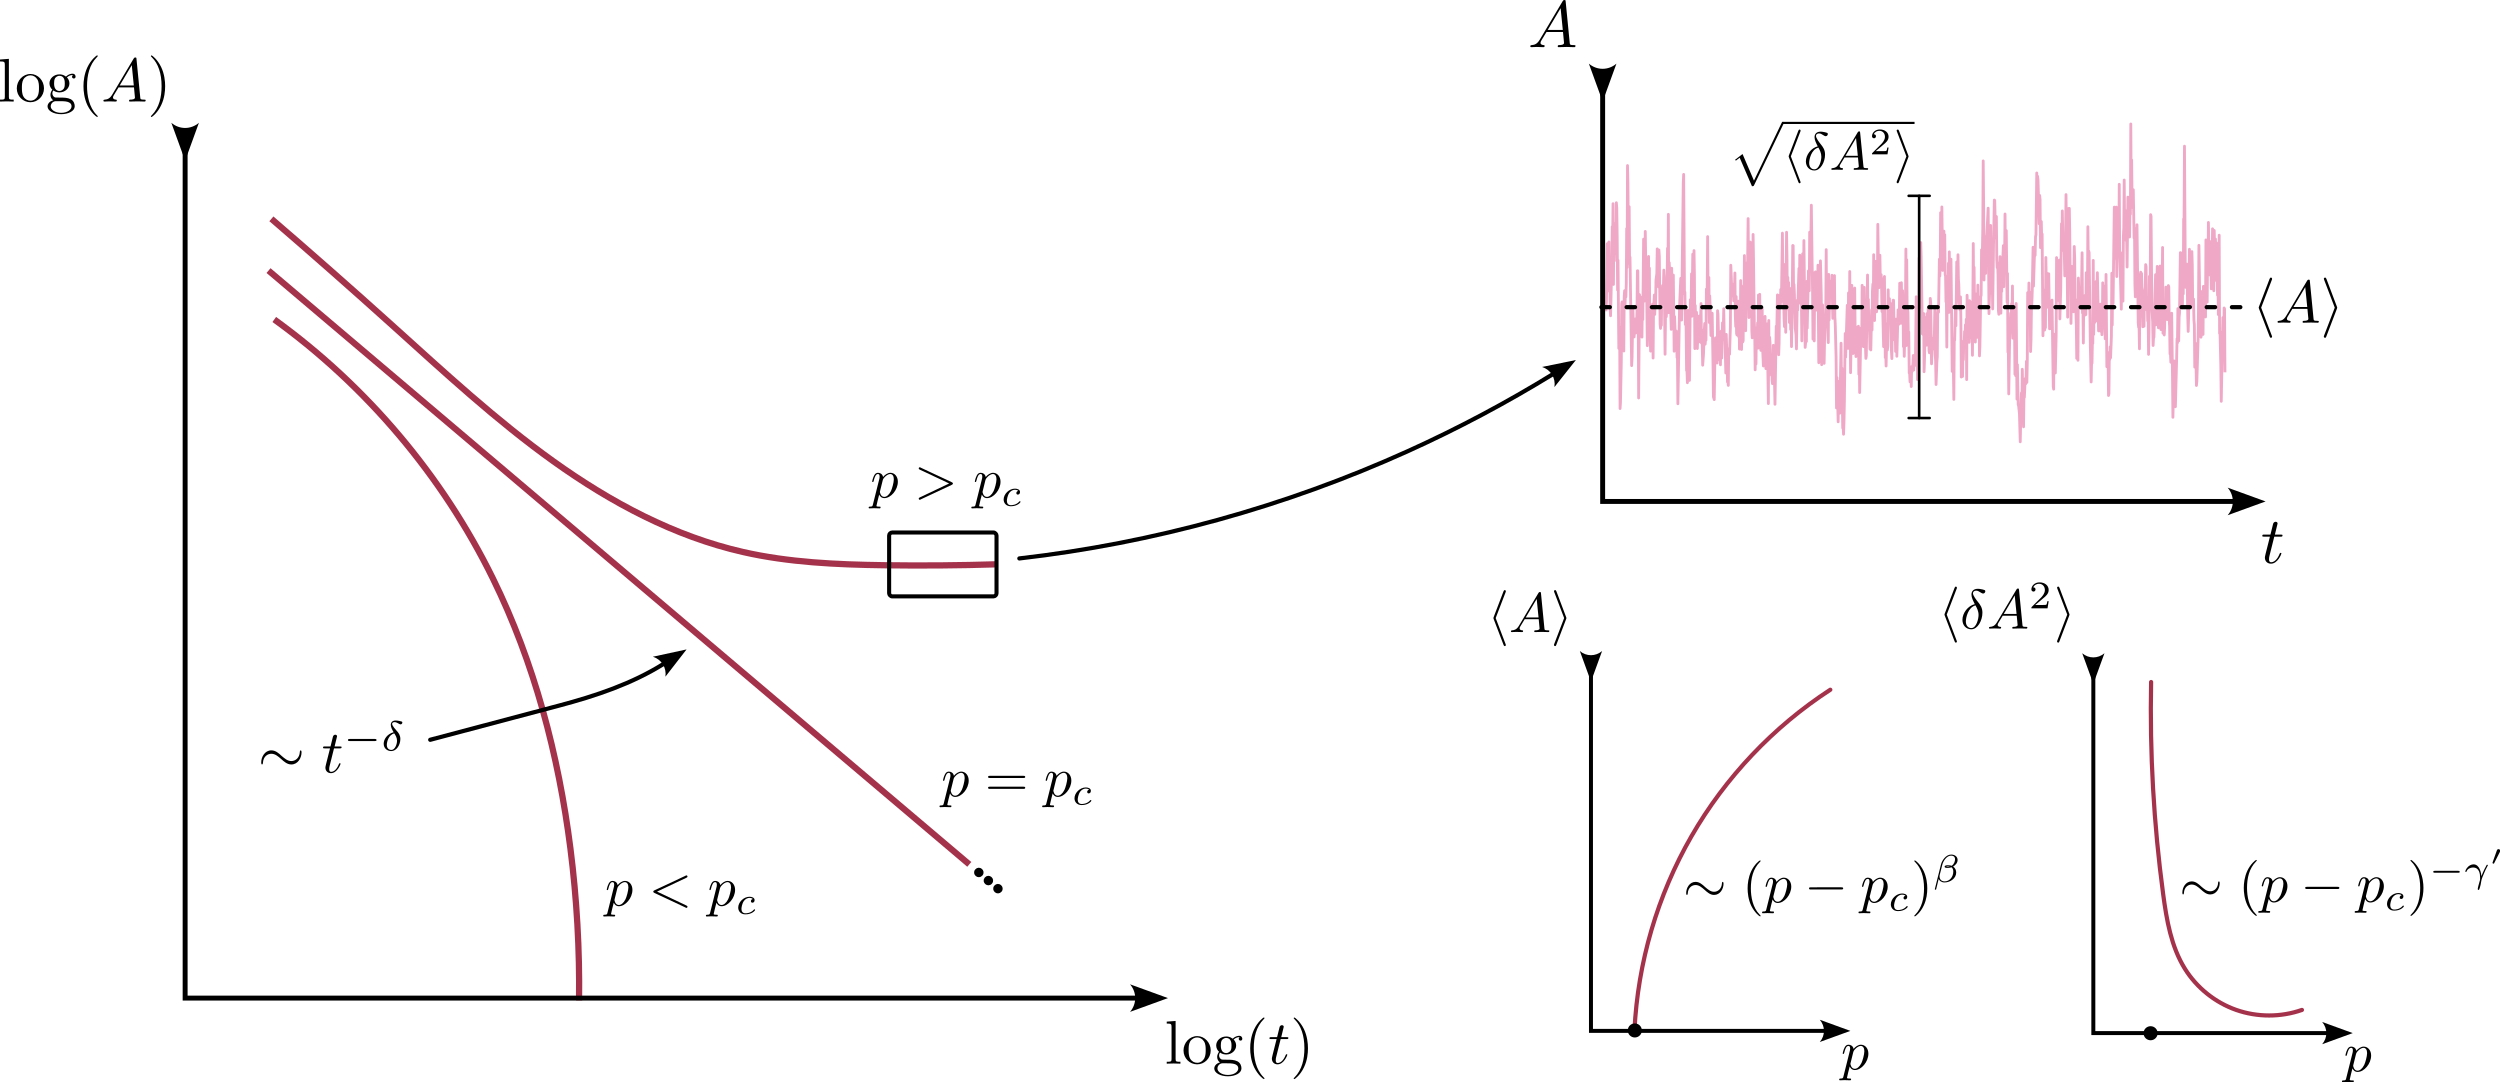 <?xml version="1.0" encoding="UTF-8" standalone="no"?>
<!-- Created with Inkscape (http://www.inkscape.org/) -->

<svg
   width="157.31mm"
   height="68.093mm"
   viewBox="0 0 157.31 68.093"
   version="1.1"
   id="svg1"
   inkscape:version="1.4 (1:1.4+202410161351+e7c3feb100)"
   sodipodi:docname="jsp.svg"
   inkscape:export-filename="/home/psm/Documents/these_git/these/Soutenance/expabs.svg"
   inkscape:export-xdpi="320"
   inkscape:export-ydpi="320"
   xmlns:inkscape="http://www.inkscape.org/namespaces/inkscape"
   xmlns:sodipodi="http://sodipodi.sourceforge.net/DTD/sodipodi-0.dtd"
   xmlns="http://www.w3.org/2000/svg"
   xmlns:svg="http://www.w3.org/2000/svg">
  <sodipodi:namedview
     id="namedview1"
     pagecolor="#ffffff"
     bordercolor="#666666"
     borderopacity="1.0"
     inkscape:showpageshadow="2"
     inkscape:pageopacity="0.0"
     inkscape:pagecheckerboard="0"
     inkscape:deskcolor="#d1d1d1"
     inkscape:document-units="mm"
     inkscape:zoom="4.643939"
     inkscape:cx="544.5808"
     inkscape:cy="221.68681"
     inkscape:window-width="1850"
     inkscape:window-height="1016"
     inkscape:window-x="0"
     inkscape:window-y="0"
     inkscape:window-maximized="1"
     inkscape:current-layer="g30">
    <inkscape:page
       x="0"
       y="0"
       width="157.31"
       height="68.093"
       id="page2"
       margin="0"
       bleed="0" />
  </sodipodi:namedview>
  <defs
     id="defs1">
    <inkscape:path-effect
       effect="spiro"
       id="path-effect48"
       is_visible="true"
       lpeversion="1" />
    <inkscape:path-effect
       effect="spiro"
       id="path-effect47"
       is_visible="true"
       lpeversion="1" />
    <inkscape:path-effect
       effect="spiro"
       id="path-effect24"
       is_visible="true"
       lpeversion="1" />
    <inkscape:path-effect
       effect="spiro"
       id="path-effect22"
       is_visible="true"
       lpeversion="1" />
    <marker
       style="overflow:visible"
       id="marker9"
       refX="0"
       refY="0"
       orient="auto"
       inkscape:stockid="Stop"
       markerWidth="1"
       markerHeight="1"
       viewBox="0 0 1 1"
       inkscape:isstock="true"
       inkscape:collect="always"
       preserveAspectRatio="xMidYMid">
      <path
         style="fill:none;stroke:context-stroke;stroke-width:1"
         d="M 0,4 V -4"
         id="path9" />
    </marker>
    <marker
       style="overflow:visible"
       id="Stop"
       refX="0"
       refY="0"
       orient="auto"
       inkscape:stockid="Stop"
       markerWidth="1"
       markerHeight="1"
       viewBox="0 0 1 1"
       inkscape:isstock="true"
       inkscape:collect="always"
       preserveAspectRatio="xMidYMid">
      <path
         style="fill:none;stroke:context-stroke;stroke-width:1"
         d="M 0,4 V -4"
         id="path23" />
    </marker>
    <marker
       orient="auto-start-reverse"
       refY="0"
       refX="0"
       id="ThreeDots"
       inkscape:stockid="Ellipsis"
       style="overflow:visible"
       markerWidth="1"
       markerHeight="1"
       viewBox="0 0 1 1"
       inkscape:isstock="true"
       inkscape:collect="always"
       preserveAspectRatio="xMidYMid">
      <g
         transform="scale(0.5)"
         id="g33">
        <circle
           cx="4"
           cy="0"
           r="1"
           style="fill:context-stroke;stroke:context-stroke"
           id="circle31" />
        <circle
           cx="8"
           cy="0"
           r="1"
           style="fill:context-stroke;stroke:context-stroke"
           id="circle32" />
        <circle
           cx="12"
           cy="0"
           r="1"
           style="fill:context-stroke;stroke:context-stroke"
           id="circle33" />
      </g>
    </marker>
    <inkscape:path-effect
       effect="spiro"
       id="path-effect5"
       is_visible="true"
       lpeversion="1" />
    <inkscape:path-effect
       effect="spiro"
       id="path-effect4"
       is_visible="true"
       lpeversion="1" />
    <marker
       style="overflow:visible"
       id="marker2"
       refX="0"
       refY="0"
       orient="auto-start-reverse"
       inkscape:stockid="Concave triangle arrow"
       markerWidth="1"
       markerHeight="1"
       viewBox="0 0 1 1"
       inkscape:isstock="true"
       inkscape:collect="always"
       preserveAspectRatio="xMidYMid">
      <path
         transform="scale(0.7)"
         d="M -2,-4 9,0 -2,4 c 2,-2.33 2,-5.66 0,-8 z"
         style="fill:context-stroke;fill-rule:evenodd;stroke:none"
         id="path2" />
    </marker>
    <marker
       style="overflow:visible"
       id="ConcaveTriangle"
       refX="0"
       refY="0"
       orient="auto-start-reverse"
       inkscape:stockid="Concave triangle arrow"
       markerWidth="1"
       markerHeight="1"
       viewBox="0 0 1 1"
       inkscape:isstock="true"
       inkscape:collect="always"
       preserveAspectRatio="xMidYMid">
      <path
         transform="scale(0.7)"
         d="M -2,-4 9,0 -2,4 c 2,-2.33 2,-5.66 0,-8 z"
         style="fill:context-stroke;fill-rule:evenodd;stroke:none"
         id="path7" />
    </marker>
    <marker
       style="overflow:visible"
       id="marker2-5"
       refX="0"
       refY="0"
       orient="auto-start-reverse"
       inkscape:stockid="Concave triangle arrow"
       markerWidth="1"
       markerHeight="1"
       viewBox="0 0 1 1"
       inkscape:isstock="true"
       inkscape:collect="always"
       preserveAspectRatio="xMidYMid">
      <path
         transform="scale(0.7)"
         d="M -2,-4 9,0 -2,4 c 2,-2.33 2,-5.66 0,-8 z"
         style="fill:context-stroke;fill-rule:evenodd;stroke:none"
         id="path2-4" />
    </marker>
    <marker
       style="overflow:visible"
       id="ConcaveTriangle-8"
       refX="0"
       refY="0"
       orient="auto-start-reverse"
       inkscape:stockid="Concave triangle arrow"
       markerWidth="1"
       markerHeight="1"
       viewBox="0 0 1 1"
       inkscape:isstock="true"
       inkscape:collect="always"
       preserveAspectRatio="xMidYMid">
      <path
         transform="scale(0.7)"
         d="M -2,-4 9,0 -2,4 c 2,-2.33 2,-5.66 0,-8 z"
         style="fill:context-stroke;fill-rule:evenodd;stroke:none"
         id="path7-1" />
    </marker>
    <marker
       style="overflow:visible"
       id="marker2-5-2"
       refX="0"
       refY="0"
       orient="auto-start-reverse"
       inkscape:stockid="Concave triangle arrow"
       markerWidth="1"
       markerHeight="1"
       viewBox="0 0 1 1"
       inkscape:isstock="true"
       inkscape:collect="always"
       preserveAspectRatio="xMidYMid">
      <path
         transform="scale(0.7)"
         d="M -2,-4 9,0 -2,4 c 2,-2.33 2,-5.66 0,-8 z"
         style="fill:context-stroke;fill-rule:evenodd;stroke:none"
         id="path2-4-1" />
    </marker>
    <marker
       style="overflow:visible"
       id="ConcaveTriangle-8-0"
       refX="0"
       refY="0"
       orient="auto-start-reverse"
       inkscape:stockid="Concave triangle arrow"
       markerWidth="1"
       markerHeight="1"
       viewBox="0 0 1 1"
       inkscape:isstock="true"
       inkscape:collect="always"
       preserveAspectRatio="xMidYMid">
      <path
         transform="scale(0.7)"
         d="M -2,-4 9,0 -2,4 c 2,-2.33 2,-5.66 0,-8 z"
         style="fill:context-stroke;fill-rule:evenodd;stroke:none"
         id="path7-1-5" />
    </marker>
    <marker
       style="overflow:visible"
       id="marker2-5-2-5"
       refX="0"
       refY="0"
       orient="auto-start-reverse"
       inkscape:stockid="Concave triangle arrow"
       markerWidth="1"
       markerHeight="1"
       viewBox="0 0 1 1"
       inkscape:isstock="true"
       inkscape:collect="always"
       preserveAspectRatio="xMidYMid">
      <path
         transform="scale(0.7)"
         d="M -2,-4 9,0 -2,4 c 2,-2.33 2,-5.66 0,-8 z"
         style="fill:context-stroke;fill-rule:evenodd;stroke:none"
         id="path2-4-1-0" />
    </marker>
    <marker
       style="overflow:visible"
       id="ConcaveTriangle-8-0-6"
       refX="0"
       refY="0"
       orient="auto-start-reverse"
       inkscape:stockid="Concave triangle arrow"
       markerWidth="1"
       markerHeight="1"
       viewBox="0 0 1 1"
       inkscape:isstock="true"
       inkscape:collect="always"
       preserveAspectRatio="xMidYMid">
      <path
         transform="scale(0.7)"
         d="M -2,-4 9,0 -2,4 c 2,-2.33 2,-5.66 0,-8 z"
         style="fill:context-stroke;fill-rule:evenodd;stroke:none"
         id="path7-1-5-4" />
    </marker>
  </defs>
  <g
     inkscape:label="Calque 1"
     inkscape:groupmode="layer"
     id="layer1"
     transform="translate(-16.089,-7.689)">
    <path
       style="fill:none;stroke:#efa8c6;stroke-width:0.179;stroke-linecap:square;stroke-linejoin:round;stroke-miterlimit:10;stroke-opacity:1"
       d="m 117.146,27.185 0.026,-0.511 0.051,-3.649 0.052,2.772 0.026,-2.717 0.026,-0.168 0.026,3.112 0.026,-1.857 0.026,2.962 0.026,0.429 0.078,-3.23 0.026,-2.372 0.026,1.063 0.026,-2.511 0.026,5.078 0.026,-3.838 0.026,2.353 0.052,-2.349 0.026,0.009 0.026,1.886 0.026,-3.201 0.026,0.336 0.026,1.836 0.026,3.321 0.026,-1.866 0.051,5.539 0.026,-1.099 0.026,-0.246 0.026,5.128 0.026,-0.37 0.052,-2.59 0.026,-3.628 0.026,-0.125 0.026,2.182 0.026,-0.986 0.026,-0.229 0.026,2.128 0.026,-3.406 0.026,-0.391 0.026,0.87 0.026,-0.811 0.026,0.331 0.026,-0.811 0.026,-3.488 0.026,2.449 0.026,-6.414 0.026,1.086 0.026,3.184 0.026,-1.518 0.026,-0.161 0.026,3.579 0.026,-0.405 0.104,6.823 0.026,-0.5 0.051,-3.113 0.052,1.777 0.026,0.032 0.078,-1.134 0.026,0.887 0.051,-0.367 0.026,-0.962 0.026,-2.585 0.026,0.001 0.026,2.859 0.026,5.141 0.052,-6.502 0.026,1.004 0.026,-0.867 0.052,2.469 0.026,-0.393 0.026,0.458 0.026,-2.359 0.026,1.253 0.052,-5.058 0.052,3.9 0.026,-1.261 0.026,-3.124 0.051,3.287 0.026,-0.598 0.052,4.5 0.026,-3.827 0.026,0.428 0.026,-2.215 0.026,3.404 0.026,-2.666 0.026,3.754 0.051,1.467 0.026,-1.426 0.026,-0.079 0.026,-0.701 0.026,0.764 0.026,-1.52 0.026,3.395 0.026,-3.008 0.052,-0.957 0.026,1.22 0.026,-0.853 0.026,0.252 0.026,-1.564 0.052,-0.4 0.026,-1.557 0.026,1.705 0.026,-0.747 0.026,1.426 0.026,-2.316 0.026,0.41 0.051,4.264 0.026,0.259 0.026,-1.084 0.026,0.891 0.026,-2.075 0.026,0.142 0.026,-0.572 0.026,1.186 0.051,-2.154 0.026,0.422 0.052,4.87 0.051,-4.632 0.026,2.272 0.026,-0.53 0.052,-3.779 0.026,1.598 0.026,-3.732 0.026,6.19 0.026,-3.149 0.026,0.461 0.104,3.735 0.026,-3.845 0.052,2.483 0.026,-0.155 0.026,-1.899 0.052,4.792 0.026,-2.181 0.026,0.678 0.026,1.427 0.026,-1.075 0.026,-0.121 0.026,0.414 0.026,1.255 0.026,-0.104 0.026,3.013 0.104,-6.059 0.078,-1.833 0.026,0.193 0.026,2.434 0.104,-8.612 0.026,-0.554 0.052,7.53 0.026,-0.118 0.026,2.031 0.026,-0.939 0.026,1.265 0.026,2.571 0.026,-0.007 0.026,0.774 0.026,-4.556 0.026,2.98 0.026,-2.382 0.052,3.813 0.052,-5.074 0.026,0.466 0.026,0.05 0.026,-2.15 0.026,2.673 0.052,-3.909 0.026,2.301 0.052,-2.524 0.026,1.59 0.026,4.576 0.026,-2.712 0.052,2.55 0.026,-2.123 0.026,0.716 0.026,1.564 0.026,-0.73 0.026,-0.15 0.026,-0.361 0.026,-0.802 0.026,1.622 0.052,-0.713 0.051,-1.697 0.026,2.486 0.026,-0.831 0.052,2.224 0.051,-0.7 0.052,-1.532 0.026,-0.392 0.026,1.304 0.026,-0.351 0.026,0.091 0.026,-3.208 0.026,1.064 0.026,-1.312 0.026,-3.054 0.026,3.422 0.026,0.263 0.026,-1.113 0.026,2.836 0.026,-1.679 0.026,0.593 0.051,1.899 0.026,-0.295 0.026,-1.09 0.026,-0.015 0.052,3.181 0.026,2.083 0.052,0.173 0.052,-3.266 0.026,-0.621 0.026,0.076 0.026,1.146 0.026,0.025 0.026,0.335 0.026,-3.292 0.026,0.202 0.026,1.038 0.026,1.851 0.052,-1.096 0.026,-0.447 0.026,1.857 0.026,-2.053 0.026,-0.07 0.026,1.7 0.051,-2.22 0.052,0.24 0.026,-1.123 0.026,1.556 0.026,0.396 0.026,0.005 0.052,2.085 0.026,-2.428 0.026,0.789 0.026,0.193 0.026,2.008 0.026,-0.034 0.026,0.251 0.026,-2.192 0.026,0.03 0.026,0.202 0.052,-1.669 0.026,-3.929 0.078,1.929 0.026,-0.654 0.026,0.255 0.026,-0.329 0.026,1.04 0.051,-0.746 0.026,-1.007 0.026,2.705 0.026,0.662 0.026,-1.881 0.026,2.311 0.026,0.103 0.026,-1.717 0.026,1.594 0.026,-2.007 0.026,2.229 0.026,-1.473 0.026,2.259 0.026,-1.138 0.026,-0.011 0.026,-3.159 0.052,4.334 0.051,-2.465 0.026,1.99 0.026,-0.079 0.026,-3.456 0.026,1.836 0.026,-3.734 0.026,2.873 0.026,0.214 0.026,1.64 0.026,-1.56 0.026,0.045 0.026,-2.759 0.026,1.9 0.051,-4.678 0.052,6.224 0.026,-3.74 0.026,-0.066 0.026,-0.945 0.026,4.148 0.026,-0.173 0.026,-2.056 0.026,3.673 0.026,0.435 0.026,-1.947 0.026,-4.556 0.026,1.528 0.052,4.046 0.026,0.6 0.026,2.343 0.026,-2.03 0.026,1.663 0.026,-2.267 0.026,0.266 0.026,0.055 0.026,-0.648 0.026,1.596 0.026,-3.339 0.026,1.169 0.026,-1.119 0.026,-0.096 0.052,3.394 0.026,0.136 0.051,-2.505 0.026,-0.147 0.026,2.479 0.052,1.152 0.051,-2.276 0.026,-0.142 0.026,-0.704 0.052,3.287 0.026,-2.042 0.026,0.361 0.026,-1.134 0.078,5.016 0.026,-5.229 0.026,3.447 0.026,-2.391 0.026,0.335 0.052,1.633 0.026,0.07 0.026,-0.755 0.026,1.398 0.026,0.239 0.026,-0.56 0.026,-1.854 0.026,1.847 0.026,-0.603 0.052,2.465 0.078,-4.911 0.026,0.8 0.051,-2.77 0.026,0.188 0.052,3.578 0.026,-0.751 0.026,-2.993 0.052,0.701 0.026,-1.067 0.026,0.772 0.026,-0.798 0.052,-3.515 0.026,2.565 0.026,0.085 0.052,2.727 0.026,0.503 0.026,-3.91 0.026,0.593 0.026,3.672 0.052,-6.292 0.026,1.555 0.026,3.267 0.026,-1.982 0.026,1.491 0.026,-1.169 0.051,2.515 0.026,0.022 0.026,-2.158 0.026,2.579 0.026,-1.004 0.026,2.079 0.052,-3.675 0.026,-2.689 0.026,0.013 0.026,2.927 0.026,-0.49 0.026,0.641 0.051,2.097 0.052,0.437 0.026,0.882 0.052,-3.059 0.026,0.611 0.078,-2.612 0.026,2.178 0.026,-3.013 0.026,1.093 0.026,-0.795 0.026,2.574 0.026,0.119 0.026,2.399 0.052,-5.478 0.026,3.273 0.026,-1.208 0.026,-2.896 0.052,4.351 0.026,2.369 0.052,-0.545 0.026,0.177 0.026,-3.786 0.026,2.942 0.078,-3.604 0.051,1.252 0.026,-3.685 0.026,2.457 0.052,-2.194 0.026,-1.96 0.052,3.839 0.026,1.604 0.026,2.983 0.052,-4.17 0.026,4.282 0.026,-3.352 0.026,0.05 0.026,-1.041 0.052,2.409 0.026,-1.559 0.026,-0.224 0.026,1.677 0.026,-2.724 0.052,6.136 0.026,-0.991 0.026,-2.729 0.026,-0.221 0.026,-2.466 0.051,2.175 0.026,4.356 0.052,-3.766 0.026,0.844 0.026,-0.035 0.051,2.874 0.052,-2.818 0.026,0.353 0.026,-1.005 0.026,-3.684 0.026,3.894 0.026,0.065 0.078,1.887 0.026,-4.29 0.026,2.871 0.052,-2.435 0.026,0.914 0.026,-0.136 0.026,0.067 0.052,-1.224 0.051,2.706 0.026,-1.616 0.026,1.118 0.052,-2.189 0.026,2.611 0.026,0.5 0.051,2.048 0.026,3.169 0.026,-1.911 0.026,0.766 0.052,2.016 0.026,-2.54 0.026,0.038 0.052,1.961 0.078,-4.403 0.026,2.848 0.026,-1.281 0.052,3.766 0.026,-0.089 0.026,0.483 0.026,-0.737 0.026,-1.301 0.052,-4.299 0.026,1.485 0.104,-3.262 0.026,2.468 0.026,0.246 0.026,-3.493 0.052,2.408 0.026,-3.753 0.051,6.364 0.026,-1.434 0.026,-3.518 0.026,-0.541 0.052,3.398 0.026,0.892 0.026,-0.07 0.026,-3.099 0.026,-0.197 0.026,-0.755 0.026,2.636 0.026,0.528 0.026,1.147 0.078,-1.851 0.026,0.649 0.026,-0.246 0.026,-0.458 0.026,3.015 0.026,-1.431 0.026,2.585 0.078,-4.052 0.026,0.05 0.026,0.893 0.026,-3.637 0.052,3.196 0.026,0.663 0.026,-0.481 0.026,-3.245 0.026,3.553 0.052,0.114 0.026,0.798 0.026,-0.17 0.078,-5.074 0.026,2.538 0.026,-1.008 0.026,1.551 0.051,0.479 0.026,1.095 0.026,-0.531 0.026,0.586 0.051,-2.524 0.026,1.27 0.026,-2.467 0.026,-0.422 0.026,1.389 0.026,-3.236 0.052,4.141 0.077,-3.72 0.026,2.982 0.026,0.189 0.026,-0.328 0.026,-1.342 0.026,-3.832 0.052,3.614 0.026,0.365 0.052,-2.036 0.026,1.615 0.026,0.045 0.026,-0.436 0.026,0.559 0.026,1.759 0.026,-0.183 0.026,0.235 0.052,2.159 0.026,-4.271 0.026,-0.145 0.052,5.101 0.026,-0.349 0.026,0.881 0.052,-2.663 0.026,1.663 0.026,-0.217 0.026,-3.575 0.026,1.618 0.026,-0.218 0.026,-0.843 0.026,1.073 0.026,-0.79 0.077,3.033 0.026,0.452 0.026,-2.434 0.026,-0.316 0.026,-0.924 0.026,0.005 0.052,2.487 0.026,-0.077 0.026,-0.728 0.026,1.536 0.026,-2.03 0.026,0.056 0.026,2.28 0.078,-2.918 0.051,0.901 0.026,-0.489 0.026,-2.091 0.026,1.836 0.026,0.221 0.026,0.462 0.026,-2.55 0.026,1.615 0.051,-1.114 0.026,0.996 0.026,2.521 0.026,-0.73 0.026,1.342 0.077,-3.136 0.026,-3.61 0.026,6.069 0.026,-5.397 0.026,3.056 0.026,0.055 0.026,0.191 0.026,1.769 0.026,-0.522 0.026,2.574 0.026,-0.023 0.026,0.583 0.051,-0.792 0.026,1.086 0.026,-1.253 0.026,0.305 0.052,-0.469 0.026,-0.538 0.026,0.919 0.026,-0.839 0.026,0.082 0.026,-0.074 0.026,0.535 0.052,-4.317 0.052,1.741 0.026,3.471 0.052,-3.507 0.026,-0.522 0.026,-3.623 0.026,3.122 0.077,-4.092 0.026,0.98 0.078,4.769 0.026,-0.553 0.026,0.601 0.026,-1.333 0.026,3.662 0.026,-0.726 0.052,-2.308 0.026,0.682 0.026,-1.075 0.026,1.76 0.026,-1.987 0.026,0.995 0.026,-0.358 0.026,-0.984 0.026,0.881 0.026,1.803 0.026,0.128 0.026,-0.363 0.026,-3.06 0.026,0.297 0.052,3.817 0.051,-1.293 0.026,-0.253 0.026,-0.055 0.026,0.665 0.052,-0.951 0.026,-1.514 0.026,2.808 0.026,0.422 0.026,1.474 0.052,-1.445 0.026,-0.31 0.026,-2.786 0.026,-0.214 0.026,0.207 0.052,-3.334 0.026,1.06 0.026,-0.605 0.026,-3.384 0.052,2.724 0.026,-3.084 0.052,3.992 0.052,-2.476 0.026,0.006 0.026,2.083 0.026,-1.856 0.026,2.492 0.026,0.112 0.026,1.624 0.026,0.03 0.026,2.809 0.026,-4.097 0.026,1.106 0.026,-0.402 0.026,-1.884 0.026,3.098 0.026,-3.811 0.026,3.336 0.026,-2.068 0.052,-0.81 0.026,2.124 0.051,4.936 0.026,-1.658 0.052,1.699 0.026,1.724 0.026,-3.684 0.026,-0.043 0.052,-2.179 0.026,1.269 0.052,-4.015 0.026,0.415 0.026,2.035 0.026,-2.899 0.026,1.523 0.026,0.367 0.026,1.202 0.026,-0.421 0.026,0.802 0.026,-0.822 0.026,1.415 0.026,3.626 0.052,-2.023 0.026,1.989 0.026,-1.41 0.026,0.359 0.026,-1.184 0.026,0.104 0.026,-0.706 0.026,0.43 0.026,-0.842 0.026,1.41 0.026,-1.76 0.026,3.795 0.026,-5.307 0.051,2.535 0.026,-1.122 0.052,1.549 0.026,-2.622 0.052,2.34 0.026,-1.882 0.026,1.283 0.026,-1.655 0.052,3.351 0.051,-7.032 0.026,3.226 0.026,-1.732 0.026,2.391 0.026,0.593 0.026,1.722 0.026,-2.957 0.026,-0.071 0.026,0.401 0.026,2.335 0.026,-0.154 0.026,-3.135 0.026,1.949 0.026,-1.074 0.026,0.057 0.026,3.516 0.026,-0.605 0.052,-3.111 0.026,-0.094 0.026,-2.863 0.026,0.054 0.026,0.112 0.026,-1.482 0.026,-4.277 0.026,2.721 0.026,4.773 0.026,-1.555 0.026,1.022 0.026,-2.192 0.026,2.309 0.026,-2.21 0.026,0.183 0.104,-2.076 0.052,6.635 0.051,-1.837 0.052,-3.713 0.051,4.267 0.026,-1.354 0.026,0.462 0.026,1.878 0.051,-3.908 0.052,-2.942 0.026,0.023 0.051,2.359 0.052,-1.347 0.026,2.676 0.026,0.539 0.026,-0.28 0.026,0.751 0.026,2.252 0.026,0.214 0.051,-2.487 0.026,-1.137 0.051,3.552 0.026,-2.408 0.026,1.042 0.026,-1.948 0.026,0.32 0.052,-1.254 0.026,2.585 0.026,-2.564 0.026,0.836 0.026,-2.845 0.026,3.106 0.026,-1.761 0.026,-0.302 0.052,4.499 0.026,-1.8 0.026,4.948 0.026,-0.233 0.026,2.86 0.052,-3.282 0.077,-1.797 0.026,0.313 0.026,-0.922 0.026,0.592 0.026,-1.69 0.026,3.284 0.026,-1.956 0.026,1.271 0.051,-0.357 0.026,3.307 0.026,-3.473 0.026,3.571 0.026,-4.547 0.051,6.019 0.026,-2.171 0.051,2.514 0.026,0.071 0.052,0.489 0.051,1.779 0.051,-2.4 0.026,-0.682 0.026,1.105 0.026,-2.585 0.026,1.329 0.026,0.043 0.026,2.247 0.026,-2.005 0.026,0.154 0.052,-1.186 0.026,0.337 0.026,-0.261 0.026,-1.159 0.026,1.326 0.026,-1.277 0.026,-4.372 0.026,0.431 0.026,0.934 0.026,-1.968 0.026,1.4 0.026,-0.837 0.026,0.771 0.026,2.974 0.026,-0.729 0.026,-1.877 0.026,-0.415 0.026,-0.733 0.052,-2.806 0.026,2.445 0.051,-1.649 0.026,-0.723 0.026,0.436 0.026,-1.167 0.026,-0.131 0.051,-3.885 0.026,2.32 0.026,-2.112 0.026,0.213 0.078,2.775 0.026,-1.783 0.026,0.252 0.026,3.034 0.026,-0.167 0.026,-1.481 0.026,1.116 0.026,-0.325 0.052,6.4 0.026,-1.764 0.026,0.67 0.026,-1.787 0.026,2.523 0.026,-0.148 0.026,-0.006 0.026,-4.41 0.051,3.139 0.026,-0.391 0.026,-1.744 0.026,0.186 0.026,0.961 0.026,-1.13 0.052,3.463 0.051,-1.185 0.026,1.17 0.026,-0.418 0.051,-1.372 0.078,5.441 0.026,0.162 0.026,-3.457 0.026,0.733 0.026,0.111 0.026,1.595 0.052,-2.362 0.026,-4.899 0.026,1.084 0.026,-0.905 0.026,1.527 0.026,0.034 0.026,0.965 0.051,-2.55 0.026,3.702 0.052,-1.732 0.051,-4.259 0.026,1.697 0.026,-2.5 0.026,1.37 0.051,0.503 0.026,-0.332 0.052,2.548 0.026,-0.155 0.051,-4.959 0.026,2.216 0.026,-0.051 0.052,5.546 0.026,-5.912 0.026,-0.929 0.026,1.419 0.026,-1.422 0.026,1.408 0.026,2.652 0.026,0.317 0.026,2.858 0.051,-3.589 0.026,2.156 0.051,-1.418 0.026,2.12 0.052,-4.106 0.026,0.698 0.026,2.558 0.026,0.091 0.052,1.528 0.026,2.165 0.051,-1.174 0.026,1.292 0.026,-5.172 0.052,1.457 0.026,-0.03 0.026,0.472 0.052,-0.496 0.026,0.195 0.052,-3.189 0.026,3.787 0.026,-0.407 0.026,2.298 0.026,-2.707 0.026,0.994 0.026,-0.338 0.026,-0.946 0.026,1.219 0.026,-0.011 0.026,-2.631 0.051,2.093 0.026,-1.112 0.026,-3.876 0.026,2.082 0.026,-0.555 0.026,0.098 0.078,5.946 0.051,2.194 0.026,-1.202 0.026,0.029 0.026,-1.404 0.026,0.148 0.026,-5.22 0.026,4.654 0.026,-1.417 0.051,0.661 0.026,-0.917 0.026,0.839 0.026,-2.492 0.026,1.697 0.052,-2.25 0.078,3.661 0.026,-1.55 0.026,1.143 0.052,-1.276 0.026,1.705 0.052,-1.478 0.026,1.694 0.026,-0.57 0.026,-2.691 0.078,2.454 0.026,-2.241 0.051,3.309 0.026,-0.105 0.026,-3.945 0.052,5.807 0.026,-0.53 0.026,0.008 0.026,0.114 0.026,2.217 0.026,-0.115 0.026,-2.605 0.026,0.456 0.026,-0.797 0.026,0.687 0.052,-1.365 0.026,-3.958 0.026,3.264 0.026,-2.915 0.026,1.552 0.078,-6.056 0.026,3.219 0.026,-0.917 0.026,0.29 0.051,-2.594 0.026,4.368 0.026,-2.276 0.026,0.118 0.026,-2.078 0.026,2.629 0.026,-0.02 0.026,-4.176 0.026,4.215 0.051,1.69 0.052,1.95 0.026,-3.5 0.026,1.613 0.026,-1.679 0.026,3.064 0.026,-4.052 0.026,-0.554 0.026,-3.015 0.026,2.728 0.026,-0.676 0.026,-0.129 0.026,1.868 0.026,-0.085 0.026,-0.009 0.026,1.776 0.051,-4.399 0.026,2.164 0.026,0.054 0.026,-1.96 0.026,2.252 0.026,-1.815 0.026,0.38 0.026,-5.677 0.026,4.774 0.026,-2.51 0.026,2.258 0.026,-0.012 0.026,0.762 0.026,-1.134 0.051,3.037 0.026,-0.617 0.026,3.516 0.026,0.801 0.026,-1.66 0.026,0.66 0.026,-0.962 0.026,-2.57 0.077,6.174 0.026,0.275 0.026,-0.169 0.026,1.524 0.026,-3.772 0.026,-0.846 0.026,-0.204 0.026,0.144 0.026,-0.063 0.078,3.353 0.026,-0.009 0.026,-1.022 0.026,0.998 0.026,-2.137 0.052,-0.319 0.026,-1.419 0.026,0.136 0.026,2.7 0.052,-0.415 0.026,1.122 0.026,-0.459 0.026,2.563 0.026,-1.41 0.026,-3.5 0.026,1.642 0.026,-1.382 0.026,-4.142 0.026,0.111 0.051,5.737 0.052,0.897 0.026,1.487 0.026,-0.477 0.026,-0.037 0.104,-3.942 0.026,3.156 0.078,-3.676 0.051,1.523 0.026,2.342 0.026,-0.854 0.026,0.823 0.051,-3.857 0.052,3.997 0.026,0.003 0.026,-0.415 0.052,-4.752 0.026,5.395 0.026,-0.05 0.026,-1.68 0.026,1.84 0.026,-0.491 0.026,-1.438 0.026,0.932 0.026,-2.012 0.026,2.01 0.026,-1.363 0.026,1.393 0.026,-0.877 0.026,-0.075 0.026,-1.187 0.026,0.083 0.026,2.067 0.026,0.436 0.026,1.717 0.026,-0.056 0.026,0.578 0.051,-3.085 0.052,3.945 0.026,2.603 0.052,-2.352 0.026,-1.192 0.026,2.029 0.026,-0.616 0.026,1.466 0.078,-3 0.026,-1.274 0.026,0.258 0.026,-2.157 0.026,0.358 0.026,1.676 0.026,-1.493 0.026,-0.26 0.052,-3.803 0.051,3.008 0.026,0.446 0.026,-2.076 0.026,2.088 0.026,-3.475 0.026,2.605 0.026,-4.72 0.026,-0.06 0.026,-4.514 0.051,7.954 0.026,0.928 0.026,-0.571 0.026,0.227 0.026,-1.118 0.052,3.319 0.026,0.914 0.026,-0.89 0.051,-4.277 0.026,3.421 0.026,-0.755 0.051,0.854 0.026,-2.727 0.026,-0.645 0.026,0.852 0.026,2.488 0.026,0.111 0.026,-0.465 0.026,1.322 0.026,0.292 0.026,2.668 0.026,-0.396 0.026,-1.093 0.052,2.644 0.026,-0.26 0.078,-2.611 0.026,-1.888 0.026,-4.06 0.052,3.41 0.051,-0.528 0.026,2.9 0.026,-0.155 0.026,-0.747 0.026,0.681 0.026,-1.066 0.026,1.11 0.026,-3.025 0.026,0.911 0.026,-0.684 0.026,1.681 0.026,-0.795 0.026,0.812 0.026,-4.846 0.026,2.903 0.026,0.039 0.026,0.975 0.026,-2.917 0.026,0.988 0.026,-3.087 0.052,2.804 0.026,0.498 0.026,-1.814 0.026,-0.279 0.052,2.968 0.026,-1.279 0.026,-0.325 0.026,-2.172 0.052,3.348 0.026,0.549 0.026,-3.794 0.026,1.158 0.052,-0.617 0.026,2.595 0.026,-2.362 0.026,1.909 0.026,-0.22 0.026,1.613 0.026,-0.82 0.026,2.036 0.026,-0.73 0.026,-4.264 0.026,6.181 0.026,-0.098 0.052,2.16 0.026,2.21 0.103,-5.268 0.052,1.84 0.026,-2.445 0.026,0.056 0.026,3.903"
       id="path32" />
    <path
       style="fill:none;stroke:#000000;stroke-width:0.265px;stroke-linecap:round;stroke-linejoin:miter;stroke-dasharray:0.529, 1.058;stroke-dashoffset:0;stroke-opacity:1"
       d="m 116.856,27.017 h 41.04"
       id="path6" />
    <path
       style="fill:none;stroke:#000000;stroke-width:0.165;stroke-linecap:round;stroke-linejoin:miter;stroke-dasharray:none;stroke-opacity:1;marker-start:url(#Stop);marker-end:url(#marker9)"
       d="M 136.85,20.012 V 33.993"
       id="path8" />
    <g
       inkscape:label=""
       transform="matrix(1.075,0,0,1.075,158.215,25.156)"
       id="g9">
      <g
         id="surface2"
         transform="matrix(0.353,0,0,0.353,-1.089,-0.699)">
        <g
           style="fill:#000000;fill-opacity:1"
           id="g6">
          <g
             id="use5"
             transform="translate(1.993,9.465)">
            <path
               style="stroke:none"
               d="M 3.266,-7.094 C 3.312,-7.203 3.312,-7.234 3.312,-7.281 c 0,-0.109 -0.078,-0.203 -0.188,-0.203 -0.094,0 -0.172,0.062 -0.234,0.234 l -1.75,4.578 C 1.125,-2.609 1.094,-2.547 1.094,-2.5 c 0,0.031 0,0.062 0.047,0.172 L 2.891,2.25 C 2.938,2.359 2.984,2.5 3.125,2.5 c 0.109,0 0.188,-0.094 0.188,-0.203 0,-0.031 0,-0.047 -0.047,-0.156 L 1.5,-2.5 Z m 0,0"
               id="path8-1" />
          </g>
        </g>
        <g
           style="fill:#000000;fill-opacity:1"
           id="g7">
          <g
             id="use6"
             transform="translate(5.867,9.465)">
            <path
               style="stroke:none"
               d="M 1.781,-1.141 C 1.391,-0.484 1,-0.344 0.562,-0.312 0.438,-0.297 0.344,-0.297 0.344,-0.109 0.344,-0.047 0.406,0 0.484,0 0.75,0 1.062,-0.031 1.328,-0.031 c 0.344,0 0.688,0.031 1,0.031 0.062,0 0.188,0 0.188,-0.188 0,-0.109 -0.078,-0.125 -0.156,-0.125 -0.219,-0.016 -0.469,-0.094 -0.469,-0.344 0,-0.125 0.062,-0.234 0.141,-0.375 l 0.766,-1.266 h 2.5 c 0.016,0.203 0.156,1.562 0.156,1.656 0,0.297 -0.516,0.328 -0.719,0.328 C 4.594,-0.312 4.5,-0.312 4.5,-0.109 4.5,0 4.609,0 4.641,0 5.047,0 5.469,-0.031 5.875,-0.031 6.125,-0.031 6.766,0 7.016,0 7.062,0 7.188,0 7.188,-0.203 7.188,-0.312 7.094,-0.312 6.953,-0.312 6.344,-0.312 6.344,-0.375 6.312,-0.672 l -0.609,-6.219 c -0.016,-0.203 -0.016,-0.25 -0.188,-0.25 -0.156,0 -0.203,0.078 -0.266,0.172 z M 2.984,-2.609 4.938,-5.906 5.266,-2.609 Z m 0,0"
               id="path9-1" />
          </g>
        </g>
        <g
           style="fill:#000000;fill-opacity:1"
           id="g8">
          <g
             id="use7"
             transform="translate(13.339,9.465)">
            <path
               style="stroke:none"
               d="M 2.719,-2.328 C 2.766,-2.438 2.766,-2.469 2.766,-2.5 c 0,-0.016 0,-0.047 -0.047,-0.156 L 0.984,-7.25 c -0.062,-0.172 -0.125,-0.234 -0.234,-0.234 -0.109,0 -0.203,0.094 -0.203,0.203 0,0.031 0,0.047 0.047,0.156 L 2.359,-2.5 0.594,2.109 C 0.547,2.219 0.547,2.25 0.547,2.297 0.547,2.406 0.641,2.5 0.75,2.5 0.875,2.5 0.922,2.391 0.953,2.297 Z m 0,0"
               id="path10" />
          </g>
        </g>
      </g>
    </g>
    <g
       inkscape:label=""
       transform="matrix(0.959,0,0,0.959,125.265,15.353)"
       id="g17">
      <g
         id="surface2-1"
         transform="matrix(0.353,0,0,0.353,-1.089,-0.841)">
        <g
           style="fill:#000000;fill-opacity:1"
           id="g11">
          <g
             id="use10"
             transform="translate(1.993,2.79)">
            <path
               style="stroke:none"
               d="m 4.234,11.562 c 0.297,0 0.312,-0.016 0.406,-0.203 l 5.453,-11.375 c 0.078,-0.141 0.078,-0.156 0.078,-0.188 0,-0.109 -0.078,-0.203 -0.203,-0.203 -0.125,0 -0.172,0.094 -0.219,0.203 L 4.609,10.531 2.484,5.578 1.094,6.656 1.25,6.812 1.953,6.266 Z m 0,0"
               id="path16" />
          </g>
        </g>
        <path
           style="fill:none;stroke:#000000;stroke-width:0.398;stroke-linecap:butt;stroke-linejoin:miter;stroke-miterlimit:10;stroke-opacity:1"
           d="M -0.002,1.5625e-4 H 24.494"
           transform="matrix(1,0,0,-1,11.955,2.59)"
           id="path11" />
        <g
           style="fill:#000000;fill-opacity:1"
           id="g12">
          <g
             id="use11"
             transform="translate(11.955,11.308)">
            <path
               style="stroke:none"
               d="M 3.266,-7.094 C 3.312,-7.203 3.312,-7.234 3.312,-7.281 c 0,-0.109 -0.078,-0.203 -0.188,-0.203 -0.094,0 -0.172,0.062 -0.234,0.234 l -1.75,4.578 C 1.125,-2.609 1.094,-2.547 1.094,-2.5 c 0,0.031 0,0.062 0.047,0.172 L 2.891,2.25 C 2.938,2.359 2.984,2.5 3.125,2.5 c 0.109,0 0.188,-0.094 0.188,-0.203 0,-0.031 0,-0.047 -0.047,-0.156 L 1.5,-2.5 Z m 0,0"
               id="path17" />
          </g>
        </g>
        <g
           style="fill:#000000;fill-opacity:1"
           id="g13">
          <g
             id="use12"
             transform="translate(15.83,11.308)">
            <path
               style="stroke:none"
               d="M 2.625,-4.359 C 1.391,-4.062 0.422,-2.766 0.422,-1.562 0.422,-0.594 1.062,0.125 2,0.125 c 1.156,0 1.984,-1.578 1.984,-2.953 0,-0.906 -0.391,-1.406 -0.734,-1.844 C 2.891,-5.125 2.297,-5.875 2.297,-6.312 c 0,-0.219 0.203,-0.453 0.547,-0.453 0.312,0 0.5,0.125 0.719,0.266 0.203,0.125 0.391,0.25 0.547,0.25 C 4.359,-6.25 4.5,-6.484 4.5,-6.656 4.5,-6.875 4.344,-6.891 3.984,-6.984 3.469,-7.094 3.328,-7.094 3.172,-7.094 c -0.781,0 -1.141,0.438 -1.141,1.031 0,0.547 0.297,1.094 0.594,1.703 z m 0.125,0.219 c 0.25,0.469 0.547,1 0.547,1.719 0,0.656 -0.375,2.328 -1.297,2.328 -0.547,0 -0.969,-0.422 -0.969,-1.188 0,-0.625 0.375,-2.5 1.719,-2.859 z m 0,0"
               id="path18" />
          </g>
        </g>
        <g
           style="fill:#000000;fill-opacity:1"
           id="g14">
          <g
             id="use13"
             transform="translate(20.636,11.308)">
            <path
               style="stroke:none"
               d="M 1.781,-1.141 C 1.391,-0.484 1,-0.344 0.562,-0.312 0.438,-0.297 0.344,-0.297 0.344,-0.109 0.344,-0.047 0.406,0 0.484,0 0.75,0 1.062,-0.031 1.328,-0.031 c 0.344,0 0.688,0.031 1,0.031 0.062,0 0.188,0 0.188,-0.188 0,-0.109 -0.078,-0.125 -0.156,-0.125 -0.219,-0.016 -0.469,-0.094 -0.469,-0.344 0,-0.125 0.062,-0.234 0.141,-0.375 l 0.766,-1.266 h 2.5 c 0.016,0.203 0.156,1.562 0.156,1.656 0,0.297 -0.516,0.328 -0.719,0.328 C 4.594,-0.312 4.5,-0.312 4.5,-0.109 4.5,0 4.609,0 4.641,0 5.047,0 5.469,-0.031 5.875,-0.031 6.125,-0.031 6.766,0 7.016,0 7.062,0 7.188,0 7.188,-0.203 7.188,-0.312 7.094,-0.312 6.953,-0.312 6.344,-0.312 6.344,-0.375 6.312,-0.672 l -0.609,-6.219 c -0.016,-0.203 -0.016,-0.25 -0.188,-0.25 -0.156,0 -0.203,0.078 -0.266,0.172 z M 2.984,-2.609 4.938,-5.906 5.266,-2.609 Z m 0,0"
               id="path19" />
          </g>
        </g>
        <g
           style="fill:#000000;fill-opacity:1"
           id="g15-1">
          <g
             id="use14"
             transform="translate(28.106,8.43)">
            <path
               style="stroke:none"
               d="M 3.516,-1.266 H 3.281 c -0.016,0.156 -0.094,0.562 -0.188,0.625 C 3.047,-0.594 2.516,-0.594 2.406,-0.594 H 1.125 c 0.734,-0.641 0.984,-0.844 1.391,-1.172 0.516,-0.406 1,-0.844 1,-1.5 0,-0.844 -0.734,-1.359 -1.625,-1.359 -0.859,0 -1.453,0.609 -1.453,1.25 0,0.344 0.297,0.391 0.375,0.391 0.156,0 0.359,-0.125 0.359,-0.375 0,-0.125 -0.047,-0.375 -0.406,-0.375 C 0.984,-4.219 1.453,-4.375 1.781,-4.375 c 0.703,0 1.062,0.547 1.062,1.109 0,0.609 -0.438,1.078 -0.656,1.328 L 0.516,-0.266 C 0.438,-0.203 0.438,-0.188 0.438,0 h 2.875 z m 0,0"
               id="path20" />
          </g>
        </g>
        <g
           style="fill:#000000;fill-opacity:1"
           id="g16">
          <g
             id="use15"
             transform="translate(32.576,11.308)">
            <path
               style="stroke:none"
               d="M 2.719,-2.328 C 2.766,-2.438 2.766,-2.469 2.766,-2.5 c 0,-0.016 0,-0.047 -0.047,-0.156 L 0.984,-7.25 c -0.062,-0.172 -0.125,-0.234 -0.234,-0.234 -0.109,0 -0.203,0.094 -0.203,0.203 0,0.031 0,0.047 0.047,0.156 L 2.359,-2.5 0.594,2.109 C 0.547,2.219 0.547,2.25 0.547,2.297 0.547,2.406 0.641,2.5 0.75,2.5 0.875,2.5 0.922,2.391 0.953,2.297 Z m 0,0"
               id="path21" />
          </g>
        </g>
      </g>
    </g>
    <g
       id="g30"
       transform="translate(10.722,-2.075)">
      <path
         style="fill:none;stroke:#a5324b;stroke-width:0.265px;stroke-linecap:round;stroke-linejoin:miter;stroke-opacity:1"
         d="m 108.722,75.41 c 0.208,-4.279 1.448,-8.504 3.584,-12.218 2.132,-3.705 5.154,-6.895 8.739,-9.224"
         id="path22"
         inkscape:path-effect="#path-effect22"
         inkscape:original-d="m 108.7219,75.410295 c 2.18463,-4.018646 1.56161,-8.118205 3.58442,-12.217763 2.02281,-4.099557 5.82569,-6.149337 8.73853,-9.224004"
         transform="translate(-0.508,-0.803)"
         sodipodi:nodetypes="csc" />
      <path
         style="fill:none;stroke:#000000;stroke-width:0.31;stroke-linecap:butt;stroke-linejoin:miter;stroke-dasharray:none;stroke-opacity:1;marker-start:url(#marker2-5);marker-end:url(#ConcaveTriangle-8)"
         d="m 106.212,14.202 v 27.115 h 39.762"
         id="path1-8"
         sodipodi:nodetypes="ccc" />
      <path
         style="fill:none;stroke:#000000;stroke-width:0.25;stroke-linecap:butt;stroke-linejoin:miter;stroke-dasharray:none;stroke-opacity:1;marker-start:url(#marker2-5-2);marker-end:url(#ConcaveTriangle-8-0)"
         d="m 105.477,51.079 v 23.552 h 14.748"
         id="path1-8-1"
         sodipodi:nodetypes="ccc" />
      <path
         style="fill:none;stroke:#000000;stroke-width:0.25;stroke-linecap:butt;stroke-linejoin:miter;stroke-dasharray:none;stroke-opacity:1;marker-start:url(#marker2-5-2-5);marker-end:url(#ConcaveTriangle-8-0-6)"
         d="m 137.088,51.218 v 23.552 h 14.748"
         id="path1-8-1-2"
         sodipodi:nodetypes="ccc" />
      <path
         style="fill:none;stroke:#a5324b;stroke-width:0.265px;stroke-linecap:round;stroke-linejoin:miter;stroke-opacity:1"
         d="m 146.694,74.278 c -1.326,0.466 -2.811,0.465 -4.136,-7.63e-4 -1.326,-0.466 -2.484,-1.395 -3.227,-2.588 -0.868,-1.394 -1.15,-3.065 -1.369,-4.693 -0.594,-4.422 -0.848,-8.89 -0.759,-13.351"
         id="path24"
         inkscape:path-effect="#path-effect24"
         inkscape:original-d="m 146.69406,74.277521 c -2.4004,-0.863063 -4.88171,-1.726129 -7.36302,-2.589194 -2.48131,-0.863066 -0.55992,-3.128611 -1.36904,-4.692915 -0.80912,-1.564306 -0.11166,-8.900355 -0.75896,-13.350536"
         transform="translate(3.52,-0.965)"
         sodipodi:nodetypes="cssc" />
      <g
         inkscape:label=""
         transform="translate(127.72,46.409)"
         id="g24">
        <g
           id="surface2-1-1"
           transform="matrix(0.353,0,0,0.353,-1.089,-0.657)">
          <g
             style="fill:#000000;fill-opacity:1"
             id="g9-1">
            <g
               id="use8"
               transform="translate(1.993,10.102)">
              <path
                 style="stroke:none"
                 d="M 3.266,-7.094 C 3.312,-7.203 3.312,-7.234 3.312,-7.281 c 0,-0.109 -0.078,-0.203 -0.188,-0.203 -0.094,0 -0.172,0.062 -0.234,0.234 l -1.75,4.578 C 1.125,-2.609 1.094,-2.547 1.094,-2.5 c 0,0.031 0,0.062 0.047,0.172 L 2.891,2.25 C 2.938,2.359 2.984,2.5 3.125,2.5 c 0.109,0 0.188,-0.094 0.188,-0.203 0,-0.031 0,-0.047 -0.047,-0.156 L 1.5,-2.5 Z m 0,0"
                 id="path13" />
            </g>
          </g>
          <g
             style="fill:#000000;fill-opacity:1"
             id="g10">
            <g
               id="use9"
               transform="translate(5.867,10.102)">
              <path
                 style="stroke:none"
                 d="M 2.625,-4.359 C 1.391,-4.062 0.422,-2.766 0.422,-1.562 0.422,-0.594 1.062,0.125 2,0.125 c 1.156,0 1.984,-1.578 1.984,-2.953 0,-0.906 -0.391,-1.406 -0.734,-1.844 C 2.891,-5.125 2.297,-5.875 2.297,-6.312 c 0,-0.219 0.203,-0.453 0.547,-0.453 0.312,0 0.5,0.125 0.719,0.266 0.203,0.125 0.391,0.25 0.547,0.25 C 4.359,-6.25 4.5,-6.484 4.5,-6.656 4.5,-6.875 4.344,-6.891 3.984,-6.984 3.469,-7.094 3.328,-7.094 3.172,-7.094 c -0.781,0 -1.141,0.438 -1.141,1.031 0,0.547 0.297,1.094 0.594,1.703 z m 0.125,0.219 c 0.25,0.469 0.547,1 0.547,1.719 0,0.656 -0.375,2.328 -1.297,2.328 -0.547,0 -0.969,-0.422 -0.969,-1.188 0,-0.625 0.375,-2.5 1.719,-2.859 z m 0,0"
                 id="path14" />
            </g>
          </g>
          <g
             style="fill:#000000;fill-opacity:1"
             id="g11-1">
            <g
               id="use10-1"
               transform="translate(10.673,10.102)">
              <path
                 style="stroke:none"
                 d="M 1.781,-1.141 C 1.391,-0.484 1,-0.344 0.562,-0.312 0.438,-0.297 0.344,-0.297 0.344,-0.109 0.344,-0.047 0.406,0 0.484,0 0.75,0 1.062,-0.031 1.328,-0.031 c 0.344,0 0.688,0.031 1,0.031 0.062,0 0.188,0 0.188,-0.188 0,-0.109 -0.078,-0.125 -0.156,-0.125 -0.219,-0.016 -0.469,-0.094 -0.469,-0.344 0,-0.125 0.062,-0.234 0.141,-0.375 l 0.766,-1.266 h 2.5 c 0.016,0.203 0.156,1.562 0.156,1.656 0,0.297 -0.516,0.328 -0.719,0.328 C 4.594,-0.312 4.5,-0.312 4.5,-0.109 4.5,0 4.609,0 4.641,0 5.047,0 5.469,-0.031 5.875,-0.031 6.125,-0.031 6.766,0 7.016,0 7.062,0 7.188,0 7.188,-0.203 7.188,-0.312 7.094,-0.312 6.953,-0.312 6.344,-0.312 6.344,-0.375 6.312,-0.672 l -0.609,-6.219 c -0.016,-0.203 -0.016,-0.25 -0.188,-0.25 -0.156,0 -0.203,0.078 -0.266,0.172 z M 2.984,-2.609 4.938,-5.906 5.266,-2.609 Z m 0,0"
                 id="path15" />
            </g>
          </g>
          <g
             style="fill:#000000;fill-opacity:1"
             id="g12-1">
            <g
               id="use11-1"
               transform="translate(18.144,6.486)">
              <path
                 style="stroke:none"
                 d="M 3.516,-1.266 H 3.281 c -0.016,0.156 -0.094,0.562 -0.188,0.625 C 3.047,-0.594 2.516,-0.594 2.406,-0.594 H 1.125 c 0.734,-0.641 0.984,-0.844 1.391,-1.172 0.516,-0.406 1,-0.844 1,-1.5 0,-0.844 -0.734,-1.359 -1.625,-1.359 -0.859,0 -1.453,0.609 -1.453,1.25 0,0.344 0.297,0.391 0.375,0.391 0.156,0 0.359,-0.125 0.359,-0.375 0,-0.125 -0.047,-0.375 -0.406,-0.375 C 0.984,-4.219 1.453,-4.375 1.781,-4.375 c 0.703,0 1.062,0.547 1.062,1.109 0,0.609 -0.438,1.078 -0.656,1.328 L 0.516,-0.266 C 0.438,-0.203 0.438,-0.188 0.438,0 h 2.875 z m 0,0"
                 id="path16-1" />
            </g>
          </g>
          <g
             style="fill:#000000;fill-opacity:1"
             id="g13-1">
            <g
               id="use12-1"
               transform="translate(22.613,10.102)">
              <path
                 style="stroke:none"
                 d="M 2.719,-2.328 C 2.766,-2.438 2.766,-2.469 2.766,-2.5 c 0,-0.016 0,-0.047 -0.047,-0.156 L 0.984,-7.25 c -0.062,-0.172 -0.125,-0.234 -0.234,-0.234 -0.109,0 -0.203,0.094 -0.203,0.203 0,0.031 0,0.047 0.047,0.156 L 2.359,-2.5 0.594,2.109 C 0.547,2.219 0.547,2.25 0.547,2.297 0.547,2.406 0.641,2.5 0.75,2.5 0.875,2.5 0.922,2.391 0.953,2.297 Z m 0,0"
                 id="path17-1" />
            </g>
          </g>
        </g>
      </g>
      <g
         inkscape:label=""
         transform="translate(99.337,46.895)"
         id="g25">
        <g
           id="surface2-1-1-1"
           transform="matrix(0.353,0,0,0.353,-1.089,-0.699)">
          <g
             style="fill:#000000;fill-opacity:1"
             id="g6-1">
            <g
               id="use5-1"
               transform="translate(1.993,9.465)">
              <path
                 style="stroke:none"
                 d="M 3.266,-7.094 C 3.312,-7.203 3.312,-7.234 3.312,-7.281 c 0,-0.109 -0.078,-0.203 -0.188,-0.203 -0.094,0 -0.172,0.062 -0.234,0.234 l -1.75,4.578 C 1.125,-2.609 1.094,-2.547 1.094,-2.5 c 0,0.031 0,0.062 0.047,0.172 L 2.891,2.25 C 2.938,2.359 2.984,2.5 3.125,2.5 c 0.109,0 0.188,-0.094 0.188,-0.203 0,-0.031 0,-0.047 -0.047,-0.156 L 1.5,-2.5 Z m 0,0"
                 id="path8-1-1" />
            </g>
          </g>
          <g
             style="fill:#000000;fill-opacity:1"
             id="g7-1">
            <g
               id="use6-1"
               transform="translate(5.867,9.465)">
              <path
                 style="stroke:none"
                 d="M 1.781,-1.141 C 1.391,-0.484 1,-0.344 0.562,-0.312 0.438,-0.297 0.344,-0.297 0.344,-0.109 0.344,-0.047 0.406,0 0.484,0 0.75,0 1.062,-0.031 1.328,-0.031 c 0.344,0 0.688,0.031 1,0.031 0.062,0 0.188,0 0.188,-0.188 0,-0.109 -0.078,-0.125 -0.156,-0.125 -0.219,-0.016 -0.469,-0.094 -0.469,-0.344 0,-0.125 0.062,-0.234 0.141,-0.375 l 0.766,-1.266 h 2.5 c 0.016,0.203 0.156,1.562 0.156,1.656 0,0.297 -0.516,0.328 -0.719,0.328 C 4.594,-0.312 4.5,-0.312 4.5,-0.109 4.5,0 4.609,0 4.641,0 5.047,0 5.469,-0.031 5.875,-0.031 6.125,-0.031 6.766,0 7.016,0 7.062,0 7.188,0 7.188,-0.203 7.188,-0.312 7.094,-0.312 6.953,-0.312 6.344,-0.312 6.344,-0.375 6.312,-0.672 l -0.609,-6.219 c -0.016,-0.203 -0.016,-0.25 -0.188,-0.25 -0.156,0 -0.203,0.078 -0.266,0.172 z M 2.984,-2.609 4.938,-5.906 5.266,-2.609 Z m 0,0"
                 id="path9-1-1" />
            </g>
          </g>
          <g
             style="fill:#000000;fill-opacity:1"
             id="g8-1">
            <g
               id="use7-1"
               transform="translate(13.339,9.465)">
              <path
                 style="stroke:none"
                 d="M 2.719,-2.328 C 2.766,-2.438 2.766,-2.469 2.766,-2.5 c 0,-0.016 0,-0.047 -0.047,-0.156 L 0.984,-7.25 c -0.062,-0.172 -0.125,-0.234 -0.234,-0.234 -0.109,0 -0.203,0.094 -0.203,0.203 0,0.031 0,0.047 0.047,0.156 L 2.359,-2.5 0.594,2.109 C 0.547,2.219 0.547,2.25 0.547,2.297 0.547,2.406 0.641,2.5 0.75,2.5 0.875,2.5 0.922,2.391 0.953,2.297 Z m 0,0"
                 id="path10-1" />
            </g>
          </g>
        </g>
      </g>
      <g
         inkscape:label=""
         transform="translate(121.096,75.501)"
         id="g15">
        <g
           id="surface4"
           transform="matrix(0.353,0,0,0.353,-0.593,-0.662)">
          <g
             style="fill:#000000;fill-opacity:1"
             id="g3-1">
            <g
               id="use2-1"
               transform="translate(1.993,6.282)">
              <path
                 style="stroke:none"
                 d="M 0.453,1.219 C 0.375,1.562 0.344,1.625 -0.094,1.625 c -0.109,0 -0.219,0 -0.219,0.188 0,0.078 0.047,0.125 0.125,0.125 0.266,0 0.562,-0.031 0.828,-0.031 0.344,0 0.672,0.031 1,0.031 0.047,0 0.172,0 0.172,-0.203 C 1.812,1.625 1.719,1.625 1.578,1.625 c -0.5,0 -0.5,-0.062 -0.5,-0.156 0,-0.125 0.422,-1.75 0.484,-2 0.125,0.297 0.406,0.641 0.922,0.641 1.156,0 2.406,-1.453 2.406,-2.922 0,-0.938 -0.578,-1.594 -1.328,-1.594 -0.5,0 -0.984,0.359 -1.312,0.75 -0.094,-0.547 -0.531,-0.75 -0.891,-0.75 -0.469,0 -0.656,0.391 -0.734,0.562 C 0.438,-3.5 0.312,-2.906 0.312,-2.875 c 0,0.109 0.094,0.109 0.109,0.109 0.109,0 0.109,-0.016 0.172,-0.234 0.172,-0.703 0.375,-1.188 0.734,-1.188 0.172,0 0.312,0.078 0.312,0.453 0,0.234 -0.031,0.344 -0.078,0.516 z m 1.75,-4.328 C 2.266,-3.375 2.547,-3.656 2.719,-3.812 c 0.359,-0.297 0.641,-0.375 0.812,-0.375 0.391,0 0.641,0.344 0.641,0.938 0,0.594 -0.328,1.734 -0.516,2.109 -0.344,0.703 -0.812,1.031 -1.188,1.031 C 1.812,-0.109 1.688,-0.938 1.688,-1 c 0,-0.016 0,-0.031 0.031,-0.156 z m 0,0"
                 id="path3-1-1" />
            </g>
          </g>
        </g>
      </g>
      <g
         inkscape:label=""
         transform="translate(152.731,75.62)"
         id="g15-7">
        <g
           id="surface4-3"
           transform="matrix(0.353,0,0,0.353,-0.593,-0.662)">
          <g
             style="fill:#000000;fill-opacity:1"
             id="g3-1-6">
            <g
               id="use2-1-12"
               transform="translate(1.993,6.282)">
              <path
                 style="stroke:none"
                 d="M 0.453,1.219 C 0.375,1.562 0.344,1.625 -0.094,1.625 c -0.109,0 -0.219,0 -0.219,0.188 0,0.078 0.047,0.125 0.125,0.125 0.266,0 0.562,-0.031 0.828,-0.031 0.344,0 0.672,0.031 1,0.031 0.047,0 0.172,0 0.172,-0.203 C 1.812,1.625 1.719,1.625 1.578,1.625 c -0.5,0 -0.5,-0.062 -0.5,-0.156 0,-0.125 0.422,-1.75 0.484,-2 0.125,0.297 0.406,0.641 0.922,0.641 1.156,0 2.406,-1.453 2.406,-2.922 0,-0.938 -0.578,-1.594 -1.328,-1.594 -0.5,0 -0.984,0.359 -1.312,0.75 -0.094,-0.547 -0.531,-0.75 -0.891,-0.75 -0.469,0 -0.656,0.391 -0.734,0.562 C 0.438,-3.5 0.312,-2.906 0.312,-2.875 c 0,0.109 0.094,0.109 0.109,0.109 0.109,0 0.109,-0.016 0.172,-0.234 0.172,-0.703 0.375,-1.188 0.734,-1.188 0.172,0 0.312,0.078 0.312,0.453 0,0.234 -0.031,0.344 -0.078,0.516 z m 1.75,-4.328 C 2.266,-3.375 2.547,-3.656 2.719,-3.812 c 0.359,-0.297 0.641,-0.375 0.812,-0.375 0.391,0 0.641,0.344 0.641,0.938 0,0.594 -0.328,1.734 -0.516,2.109 -0.344,0.703 -0.812,1.031 -1.188,1.031 C 1.812,-0.109 1.688,-0.938 1.688,-1 c 0,-0.016 0,-0.031 0.031,-0.156 z m 0,0"
                 id="path3-1-1-9" />
            </g>
          </g>
        </g>
      </g>
      <g
         inkscape:label=""
         transform="translate(111.467,63.536)"
         id="g20">
        <g
           id="surface4-1"
           transform="matrix(0.353,0,0,0.353,-0.896,-0.68)">
          <g
             style="fill:#000000;fill-opacity:1"
             id="g12-1-1">
            <g
               id="use11-1-1"
               transform="translate(1.993,10.451)">
              <path
                 style="stroke:none"
                 d="m 7.203,-3.328 c 0,-0.219 -0.062,-0.328 -0.141,-0.328 -0.047,0 -0.141,0.078 -0.141,0.266 -0.047,0.953 -0.703,1.5 -1.406,1.5 -0.625,0 -1.094,-0.422 -1.594,-0.844 -0.5,-0.469 -1.016,-0.922 -1.703,-0.922 -1.078,0 -1.672,1.094 -1.672,2 0,0.328 0.125,0.328 0.141,0.328 0.109,0 0.141,-0.203 0.141,-0.234 0.047,-1.094 0.781,-1.531 1.391,-1.531 0.625,0 1.109,0.422 1.594,0.844 0.516,0.469 1.031,0.922 1.703,0.922 1.094,0 1.688,-1.094 1.688,-2 z m 0,0"
                 id="path19-1" />
            </g>
          </g>
          <g
             style="fill:#000000;fill-opacity:1"
             id="g13-1-1">
            <g
               id="use12-1-1"
               transform="translate(12.509,10.451)">
              <path
                 style="stroke:none"
                 d="m 3.297,2.391 c 0,-0.031 0,-0.047 -0.172,-0.219 C 1.891,0.922 1.562,-0.969 1.562,-2.5 c 0,-1.734 0.375,-3.469 1.609,-4.703 0.125,-0.125 0.125,-0.141 0.125,-0.172 0,-0.078 -0.031,-0.109 -0.094,-0.109 -0.109,0 -1,0.688 -1.594,1.953 -0.5,1.094 -0.625,2.203 -0.625,3.031 0,0.781 0.109,1.984 0.656,3.125 C 2.25,1.844 3.094,2.5 3.203,2.5 c 0.062,0 0.094,-0.031 0.094,-0.109 z m 0,0"
                 id="path20-1" />
            </g>
          </g>
          <g
             style="fill:#000000;fill-opacity:1"
             id="g14-1">
            <g
               id="use13-1"
               transform="translate(16.383,10.451)">
              <path
                 style="stroke:none"
                 d="M 0.453,1.219 C 0.375,1.562 0.344,1.625 -0.094,1.625 c -0.109,0 -0.219,0 -0.219,0.188 0,0.078 0.047,0.125 0.125,0.125 0.266,0 0.562,-0.031 0.828,-0.031 0.344,0 0.672,0.031 1,0.031 0.047,0 0.172,0 0.172,-0.203 C 1.812,1.625 1.719,1.625 1.578,1.625 c -0.5,0 -0.5,-0.062 -0.5,-0.156 0,-0.125 0.422,-1.75 0.484,-2 0.125,0.297 0.406,0.641 0.922,0.641 1.156,0 2.406,-1.453 2.406,-2.922 0,-0.938 -0.578,-1.594 -1.328,-1.594 -0.5,0 -0.984,0.359 -1.312,0.75 -0.094,-0.547 -0.531,-0.75 -0.891,-0.75 -0.469,0 -0.656,0.391 -0.734,0.562 C 0.438,-3.5 0.312,-2.906 0.312,-2.875 c 0,0.109 0.094,0.109 0.109,0.109 0.109,0 0.109,-0.016 0.172,-0.234 0.172,-0.703 0.375,-1.188 0.734,-1.188 0.172,0 0.312,0.078 0.312,0.453 0,0.234 -0.031,0.344 -0.078,0.516 z m 1.75,-4.328 C 2.266,-3.375 2.547,-3.656 2.719,-3.812 c 0.359,-0.297 0.641,-0.375 0.812,-0.375 0.391,0 0.641,0.344 0.641,0.938 0,0.594 -0.328,1.734 -0.516,2.109 -0.344,0.703 -0.812,1.031 -1.188,1.031 C 1.812,-0.109 1.688,-0.938 1.688,-1 c 0,-0.016 0,-0.031 0.031,-0.156 z m 0,0"
                 id="path21-1" />
            </g>
          </g>
          <g
             style="fill:#000000;fill-opacity:1"
             id="g15-1-1">
            <g
               id="use14-1"
               transform="translate(23.609,10.451)">
              <path
                 style="stroke:none"
                 d="m 6.562,-2.297 c 0.172,0 0.359,0 0.359,-0.203 0,-0.188 -0.188,-0.188 -0.359,-0.188 H 1.172 c -0.172,0 -0.344,0 -0.344,0.188 0,0.203 0.172,0.203 0.344,0.203 z m 0,0"
                 id="path22-1" />
            </g>
          </g>
          <g
             style="fill:#000000;fill-opacity:1"
             id="g16-1">
            <g
               id="use15-1"
               transform="translate(33.572,10.451)">
              <path
                 style="stroke:none"
                 d="M 0.453,1.219 C 0.375,1.562 0.344,1.625 -0.094,1.625 c -0.109,0 -0.219,0 -0.219,0.188 0,0.078 0.047,0.125 0.125,0.125 0.266,0 0.562,-0.031 0.828,-0.031 0.344,0 0.672,0.031 1,0.031 0.047,0 0.172,0 0.172,-0.203 C 1.812,1.625 1.719,1.625 1.578,1.625 c -0.5,0 -0.5,-0.062 -0.5,-0.156 0,-0.125 0.422,-1.75 0.484,-2 0.125,0.297 0.406,0.641 0.922,0.641 1.156,0 2.406,-1.453 2.406,-2.922 0,-0.938 -0.578,-1.594 -1.328,-1.594 -0.5,0 -0.984,0.359 -1.312,0.75 -0.094,-0.547 -0.531,-0.75 -0.891,-0.75 -0.469,0 -0.656,0.391 -0.734,0.562 C 0.438,-3.5 0.312,-2.906 0.312,-2.875 c 0,0.109 0.094,0.109 0.109,0.109 0.109,0 0.109,-0.016 0.172,-0.234 0.172,-0.703 0.375,-1.188 0.734,-1.188 0.172,0 0.312,0.078 0.312,0.453 0,0.234 -0.031,0.344 -0.078,0.516 z m 1.75,-4.328 C 2.266,-3.375 2.547,-3.656 2.719,-3.812 c 0.359,-0.297 0.641,-0.375 0.812,-0.375 0.391,0 0.641,0.344 0.641,0.938 0,0.594 -0.328,1.734 -0.516,2.109 -0.344,0.703 -0.812,1.031 -1.188,1.031 C 1.812,-0.109 1.688,-0.938 1.688,-1 c 0,-0.016 0,-0.031 0.031,-0.156 z m 0,0"
                 id="path23-1" />
            </g>
          </g>
          <g
             style="fill:#000000;fill-opacity:1"
             id="g17-1">
            <g
               id="use16"
               transform="translate(38.584,11.945)">
              <path
                 style="stroke:none"
                 d="m 3.047,-2.672 c -0.25,0.047 -0.344,0.234 -0.344,0.391 0,0.188 0.141,0.266 0.266,0.266 0.156,0 0.391,-0.109 0.391,-0.453 0,-0.469 -0.531,-0.609 -0.906,-0.609 -1.047,0 -2.016,0.969 -2.016,1.938 0,0.594 0.406,1.203 1.281,1.203 1.188,0 1.734,-0.688 1.734,-0.781 0,-0.047 -0.062,-0.125 -0.125,-0.125 -0.031,0 -0.047,0.016 -0.109,0.078 C 2.672,-0.125 1.859,-0.125 1.734,-0.125 c -0.5,0 -0.719,-0.344 -0.719,-0.781 0,-0.188 0.094,-0.953 0.453,-1.438 0.266,-0.344 0.625,-0.531 0.984,-0.531 0.094,0 0.422,0.016 0.594,0.203 z m 0,0"
                 id="path24-1" />
            </g>
          </g>
          <g
             style="fill:#000000;fill-opacity:1"
             id="g18">
            <g
               id="use17"
               transform="translate(42.643,10.451)">
              <path
                 style="stroke:none"
                 d="m 2.875,-2.5 c 0,-0.766 -0.109,-1.969 -0.656,-3.109 -0.594,-1.219 -1.453,-1.875 -1.547,-1.875 -0.062,0 -0.109,0.047 -0.109,0.109 0,0.031 0,0.047 0.188,0.234 0.984,0.984 1.547,2.562 1.547,4.641 0,1.719 -0.359,3.469 -1.594,4.719 C 0.562,2.344 0.562,2.359 0.562,2.391 0.562,2.453 0.609,2.5 0.672,2.5 0.766,2.5 1.672,1.812 2.25,0.547 2.766,-0.547 2.875,-1.656 2.875,-2.5 Z m 0,0"
                 id="path25" />
            </g>
          </g>
          <g
             style="fill:#000000;fill-opacity:1"
             id="g19">
            <g
               id="use18"
               transform="translate(46.517,6.835)">
              <path
                 style="stroke:none"
                 d="m 4.406,-3.938 c 0,-0.625 -0.531,-0.969 -1.141,-0.969 -0.953,0 -1.656,1.078 -1.828,1.781 L 0.344,1.266 c -0.016,0.047 0.047,0.094 0.094,0.094 0.062,0 0.125,-0.016 0.141,-0.062 L 1.031,-0.562 c 0.156,0.328 0.484,0.625 1.047,0.625 0.984,0 2.078,-0.703 2.078,-1.766 0,-0.422 -0.188,-0.828 -0.547,-1.062 C 3.953,-2.984 4.406,-3.375 4.406,-3.938 Z m -1.375,1.156 C 2.922,-2.75 2.875,-2.719 2.672,-2.719 2.562,-2.719 2.391,-2.734 2.344,-2.766 2.422,-2.797 2.609,-2.812 2.672,-2.812 c 0.109,0 0.266,0.016 0.359,0.031 z M 3.953,-4.062 c 0,0.359 -0.188,0.906 -0.609,1.156 C 3.203,-2.953 3.078,-3 2.688,-3 c -0.25,0 -0.594,0.016 -0.594,0.266 0,0.172 0.219,0.203 0.562,0.203 0.25,0 0.453,-0.047 0.672,-0.109 0.203,0.156 0.312,0.438 0.312,0.75 0,1 -0.688,1.766 -1.531,1.766 -0.547,0 -0.922,-0.328 -0.922,-0.891 0,-0.062 0,-0.141 0.016,-0.203 l 0.469,-1.844 c 0.156,-0.672 0.781,-1.656 1.578,-1.656 0.422,0 0.703,0.219 0.703,0.656 z m 0,0"
                 id="path26" />
            </g>
          </g>
        </g>
      </g>
      <g
         inkscape:label=""
         transform="translate(142.688,63.195)"
         id="g26">
        <g
           id="surface4-1-1"
           transform="matrix(0.353,0,0,0.353,-0.896,-0.698)">
          <g
             style="fill:#000000;fill-opacity:1"
             id="g16-1-1">
            <g
               id="use15-1-1"
               transform="translate(1.993,11.382)">
              <path
                 style="stroke:none"
                 d="m 7.203,-3.328 c 0,-0.219 -0.062,-0.328 -0.141,-0.328 -0.047,0 -0.141,0.078 -0.141,0.266 -0.047,0.953 -0.703,1.5 -1.406,1.5 -0.625,0 -1.094,-0.422 -1.594,-0.844 -0.5,-0.469 -1.016,-0.922 -1.703,-0.922 -1.078,0 -1.672,1.094 -1.672,2 0,0.328 0.125,0.328 0.141,0.328 0.109,0 0.141,-0.203 0.141,-0.234 0.047,-1.094 0.781,-1.531 1.391,-1.531 0.625,0 1.109,0.422 1.594,0.844 0.516,0.469 1.031,0.922 1.703,0.922 1.094,0 1.688,-1.094 1.688,-2 z m 0,0"
                 id="path25-1" />
            </g>
          </g>
          <g
             style="fill:#000000;fill-opacity:1"
             id="g17-1-1">
            <g
               id="use16-1"
               transform="translate(12.509,11.382)">
              <path
                 style="stroke:none"
                 d="m 3.297,2.391 c 0,-0.031 0,-0.047 -0.172,-0.219 C 1.891,0.922 1.562,-0.969 1.562,-2.5 c 0,-1.734 0.375,-3.469 1.609,-4.703 0.125,-0.125 0.125,-0.141 0.125,-0.172 0,-0.078 -0.031,-0.109 -0.094,-0.109 -0.109,0 -1,0.688 -1.594,1.953 -0.5,1.094 -0.625,2.203 -0.625,3.031 0,0.781 0.109,1.984 0.656,3.125 C 2.25,1.844 3.094,2.5 3.203,2.5 c 0.062,0 0.094,-0.031 0.094,-0.109 z m 0,0"
                 id="path26-1" />
            </g>
          </g>
          <g
             style="fill:#000000;fill-opacity:1"
             id="g18-1">
            <g
               id="use17-1"
               transform="translate(16.383,11.382)">
              <path
                 style="stroke:none"
                 d="M 0.453,1.219 C 0.375,1.562 0.344,1.625 -0.094,1.625 c -0.109,0 -0.219,0 -0.219,0.188 0,0.078 0.047,0.125 0.125,0.125 0.266,0 0.562,-0.031 0.828,-0.031 0.344,0 0.672,0.031 1,0.031 0.047,0 0.172,0 0.172,-0.203 C 1.812,1.625 1.719,1.625 1.578,1.625 c -0.5,0 -0.5,-0.062 -0.5,-0.156 0,-0.125 0.422,-1.75 0.484,-2 0.125,0.297 0.406,0.641 0.922,0.641 1.156,0 2.406,-1.453 2.406,-2.922 0,-0.938 -0.578,-1.594 -1.328,-1.594 -0.5,0 -0.984,0.359 -1.312,0.75 -0.094,-0.547 -0.531,-0.75 -0.891,-0.75 -0.469,0 -0.656,0.391 -0.734,0.562 C 0.438,-3.5 0.312,-2.906 0.312,-2.875 c 0,0.109 0.094,0.109 0.109,0.109 0.109,0 0.109,-0.016 0.172,-0.234 0.172,-0.703 0.375,-1.188 0.734,-1.188 0.172,0 0.312,0.078 0.312,0.453 0,0.234 -0.031,0.344 -0.078,0.516 z m 1.75,-4.328 C 2.266,-3.375 2.547,-3.656 2.719,-3.812 c 0.359,-0.297 0.641,-0.375 0.812,-0.375 0.391,0 0.641,0.344 0.641,0.938 0,0.594 -0.328,1.734 -0.516,2.109 -0.344,0.703 -0.812,1.031 -1.188,1.031 C 1.812,-0.109 1.688,-0.938 1.688,-1 c 0,-0.016 0,-0.031 0.031,-0.156 z m 0,0"
                 id="path27" />
            </g>
          </g>
          <g
             style="fill:#000000;fill-opacity:1"
             id="g19-1">
            <g
               id="use18-1"
               transform="translate(23.609,11.382)">
              <path
                 style="stroke:none"
                 d="m 6.562,-2.297 c 0.172,0 0.359,0 0.359,-0.203 0,-0.188 -0.188,-0.188 -0.359,-0.188 H 1.172 c -0.172,0 -0.344,0 -0.344,0.188 0,0.203 0.172,0.203 0.344,0.203 z m 0,0"
                 id="path28" />
            </g>
          </g>
          <g
             style="fill:#000000;fill-opacity:1"
             id="g20-1">
            <g
               id="use19"
               transform="translate(33.572,11.382)">
              <path
                 style="stroke:none"
                 d="M 0.453,1.219 C 0.375,1.562 0.344,1.625 -0.094,1.625 c -0.109,0 -0.219,0 -0.219,0.188 0,0.078 0.047,0.125 0.125,0.125 0.266,0 0.562,-0.031 0.828,-0.031 0.344,0 0.672,0.031 1,0.031 0.047,0 0.172,0 0.172,-0.203 C 1.812,1.625 1.719,1.625 1.578,1.625 c -0.5,0 -0.5,-0.062 -0.5,-0.156 0,-0.125 0.422,-1.75 0.484,-2 0.125,0.297 0.406,0.641 0.922,0.641 1.156,0 2.406,-1.453 2.406,-2.922 0,-0.938 -0.578,-1.594 -1.328,-1.594 -0.5,0 -0.984,0.359 -1.312,0.75 -0.094,-0.547 -0.531,-0.75 -0.891,-0.75 -0.469,0 -0.656,0.391 -0.734,0.562 C 0.438,-3.5 0.312,-2.906 0.312,-2.875 c 0,0.109 0.094,0.109 0.109,0.109 0.109,0 0.109,-0.016 0.172,-0.234 0.172,-0.703 0.375,-1.188 0.734,-1.188 0.172,0 0.312,0.078 0.312,0.453 0,0.234 -0.031,0.344 -0.078,0.516 z m 1.75,-4.328 C 2.266,-3.375 2.547,-3.656 2.719,-3.812 c 0.359,-0.297 0.641,-0.375 0.812,-0.375 0.391,0 0.641,0.344 0.641,0.938 0,0.594 -0.328,1.734 -0.516,2.109 -0.344,0.703 -0.812,1.031 -1.188,1.031 C 1.812,-0.109 1.688,-0.938 1.688,-1 c 0,-0.016 0,-0.031 0.031,-0.156 z m 0,0"
                 id="path29" />
            </g>
          </g>
          <g
             style="fill:#000000;fill-opacity:1"
             id="g21">
            <g
               id="use20"
               transform="translate(38.584,12.876)">
              <path
                 style="stroke:none"
                 d="m 3.047,-2.672 c -0.25,0.047 -0.344,0.234 -0.344,0.391 0,0.188 0.141,0.266 0.266,0.266 0.156,0 0.391,-0.109 0.391,-0.453 0,-0.469 -0.531,-0.609 -0.906,-0.609 -1.047,0 -2.016,0.969 -2.016,1.938 0,0.594 0.406,1.203 1.281,1.203 1.188,0 1.734,-0.688 1.734,-0.781 0,-0.047 -0.062,-0.125 -0.125,-0.125 -0.031,0 -0.047,0.016 -0.109,0.078 C 2.672,-0.125 1.859,-0.125 1.734,-0.125 c -0.5,0 -0.719,-0.344 -0.719,-0.781 0,-0.188 0.094,-0.953 0.453,-1.438 0.266,-0.344 0.625,-0.531 0.984,-0.531 0.094,0 0.422,0.016 0.594,0.203 z m 0,0"
                 id="path30" />
            </g>
          </g>
          <g
             style="fill:#000000;fill-opacity:1"
             id="g22">
            <g
               id="use21"
               transform="translate(42.643,11.382)">
              <path
                 style="stroke:none"
                 d="m 2.875,-2.5 c 0,-0.766 -0.109,-1.969 -0.656,-3.109 -0.594,-1.219 -1.453,-1.875 -1.547,-1.875 -0.062,0 -0.109,0.047 -0.109,0.109 0,0.031 0,0.047 0.188,0.234 0.984,0.984 1.547,2.562 1.547,4.641 0,1.719 -0.359,3.469 -1.594,4.719 C 0.562,2.344 0.562,2.359 0.562,2.391 0.562,2.453 0.609,2.5 0.672,2.5 0.766,2.5 1.672,1.812 2.25,0.547 2.766,-0.547 2.875,-1.656 2.875,-2.5 Z m 0,0"
                 id="path31" />
            </g>
          </g>
          <g
             style="fill:#000000;fill-opacity:1"
             id="g23">
            <g
               id="use22"
               transform="translate(46.517,7.766)">
              <path
                 style="stroke:none"
                 d="m 5.188,-1.578 c 0.109,0 0.281,0 0.281,-0.156 0,-0.188 -0.172,-0.188 -0.281,-0.188 H 1.031 c -0.109,0 -0.281,0 -0.281,0.172 0,0.172 0.156,0.172 0.281,0.172 z m 0,0"
                 id="path32-1" />
            </g>
          </g>
          <g
             style="fill:#000000;fill-opacity:1"
             id="g24-1">
            <g
               id="use23"
               transform="translate(52.744,7.766)">
              <path
                 style="stroke:none"
                 d="M 3.109,-0.969 C 3.078,-1.375 2.844,-3.078 1.703,-3.078 1.297,-3.078 0.938,-2.844 0.75,-2.672 0.328,-2.281 0.234,-1.844 0.234,-1.812 c 0,0.078 0.094,0.078 0.109,0.078 0.094,0 0.109,-0.016 0.141,-0.125 0.141,-0.406 0.656,-0.656 1.125,-0.656 1.125,0 1.266,1.125 1.266,1.828 0,0.359 -0.016,0.422 -0.047,0.5 -0.156,0.531 -0.375,1.297 -0.375,1.516 0,0.078 0.031,0.156 0.125,0.156 0.047,0 0.125,0 0.234,-0.359 C 2.906,0.859 3.031,0.344 3.094,-0.156 3.109,-0.406 3.5,-1.344 3.656,-1.672 3.75,-1.891 3.891,-2.219 4.219,-2.828 4.25,-2.859 4.266,-2.891 4.266,-2.922 4.266,-3 4.172,-3 4.141,-3 4.125,-3 4.062,-3 4.047,-2.969 c -0.094,0.141 -0.625,1.141 -0.938,2 z m 0,0"
                 id="path33" />
            </g>
          </g>
          <g
             style="fill:#000000;fill-opacity:1"
             id="g25-1">
            <g
               id="use24"
               transform="translate(57.358,4.76)">
              <path
                 style="stroke:none"
                 d="m 1.797,-2.312 c 0,-0.016 0.047,-0.109 0.047,-0.188 0,-0.172 -0.156,-0.281 -0.312,-0.281 -0.203,0 -0.25,0.156 -0.281,0.219 L 0.484,-0.406 C 0.469,-0.344 0.469,-0.328 0.469,-0.312 c 0,0.078 0.203,0.125 0.203,0.125 0.047,0 0.062,-0.031 0.094,-0.094 z m 0,0"
                 id="path34" />
            </g>
          </g>
        </g>
      </g>
    </g>
    <g
       id="g1">
      <g
         id="g34"
         transform="translate(14.18,6.571)">
        <path
           style="fill:none;stroke:#a5324b;stroke-width:0.394;stroke-linecap:butt;stroke-linejoin:miter;stroke-dasharray:none;stroke-dashoffset:0;stroke-opacity:1;marker-end:url(#ThreeDots)"
           d="M 18.805,18.144 62.9,55.508"
           id="path3"
           sodipodi:nodetypes="cc" />
        <path
           style="fill:none;stroke:#a5324b;stroke-width:0.465;stroke-linecap:butt;stroke-linejoin:miter;stroke-dasharray:none;stroke-dashoffset:0;stroke-opacity:1"
           d="m 26.458,27.098 c 6.86,4.954 12.481,11.611 16.216,19.204 3.085,6.27 4.88,13.125 5.761,20.057 0.474,3.734 0.689,7.502 0.64,11.266"
           id="path4"
           sodipodi:nodetypes="cssc"
           transform="matrix(0.848,0,0,0.848,-3.27,-1.759)"
           inkscape:original-d="m 26.458333,27.098453 c 5.120968,6.40121 10.668682,12.589047 16.216397,19.20363 5.547714,6.614583 3.911851,13.655913 5.76109,20.057123 1.849237,6.40121 0.355621,9.132393 0.64012,11.26613"
           inkscape:path-effect="#path-effect4" />
        <path
           style="fill:none;stroke:#a5324b;stroke-width:0.465;stroke-linecap:butt;stroke-linejoin:miter;stroke-dasharray:none;stroke-dashoffset:0;stroke-opacity:1"
           d="m 26.245,20.911 c 3.017,2.598 6.004,5.23 8.962,7.895 3.882,3.499 7.725,7.065 11.976,10.105 4.251,3.04 8.955,5.56 14.051,6.721 3.42,0.779 6.949,0.933 10.455,0.983 2.818,0.041 5.636,0.017 8.453,-0.071"
           id="path5"
           sodipodi:nodetypes="csssc"
           transform="matrix(0.848,0,0,0.848,-3.27,-2.845)"
           inkscape:original-d="m 26.244959,20.910618 c 4.551972,3.342853 4.409723,4.551971 8.961694,7.894825 4.551971,3.342855 20.336808,12.843063 26.026773,16.826037 5.689965,3.982974 6.823925,0.422446 10.455309,0.983443 4.053565,0.626219 5.337014,0.582901 8.453127,-0.07059"
           inkscape:path-effect="#path-effect5" />
        <path
           style="fill:none;stroke:#000000;stroke-width:0.31;stroke-linecap:butt;stroke-linejoin:miter;stroke-dasharray:none;stroke-opacity:1;marker-start:url(#marker2);marker-end:url(#ConcaveTriangle)"
           d="M 13.558,9.278 V 63.922 h 59.891"
           id="path1" />
        <rect
           style="fill:none;stroke:#000000;stroke-width:0.256;stroke-linecap:round;stroke-linejoin:round;stroke-dasharray:none;stroke-dashoffset:0;stroke-opacity:1"
           id="rect5"
           width="6.757"
           height="4.021"
           x="57.857"
           y="34.624"
           ry="0.198" />
        <path
           style="fill:none;stroke:#000000;stroke-width:0.265px;stroke-linecap:round;stroke-linejoin:miter;stroke-opacity:1;marker-end:url(#ConcaveTriangle-8)"
           d="m 66.051,36.257 c 8.438,-0.966 16.723,-3.255 24.46,-6.757 3.144,-1.423 6.197,-3.046 9.137,-4.854"
           id="path48"
           inkscape:original-d="m 66.051281,36.256885 c 8.089778,-2.125549 16.274729,-4.441446 24.459681,-6.757342 8.184954,-2.315898 6.091129,-3.235912 9.136692,-4.853868"
           inkscape:path-effect="#path-effect48" />
      </g>
      <g
         inkscape:label=""
         transform="translate(70.749,37.091)"
         id="g38">
        <g
           id="surface2-1-1-1-1-1-1-1-1"
           transform="matrix(0.353,0,0,0.353,-0.593,-0.696)">
          <g
             style="fill:#000000;fill-opacity:1"
             id="g6-1-1">
            <g
               id="use5-1-1"
               transform="translate(1.993,7.363)">
              <path
                 style="stroke:none"
                 d="M 0.453,1.219 C 0.375,1.562 0.344,1.625 -0.094,1.625 c -0.109,0 -0.219,0 -0.219,0.188 0,0.078 0.047,0.125 0.125,0.125 0.266,0 0.562,-0.031 0.828,-0.031 0.344,0 0.672,0.031 1,0.031 0.047,0 0.172,0 0.172,-0.203 C 1.812,1.625 1.719,1.625 1.578,1.625 c -0.5,0 -0.5,-0.062 -0.5,-0.156 0,-0.125 0.422,-1.75 0.484,-2 0.125,0.297 0.406,0.641 0.922,0.641 1.156,0 2.406,-1.453 2.406,-2.922 0,-0.938 -0.578,-1.594 -1.328,-1.594 -0.5,0 -0.984,0.359 -1.312,0.75 -0.094,-0.547 -0.531,-0.75 -0.891,-0.75 -0.469,0 -0.656,0.391 -0.734,0.562 C 0.438,-3.5 0.312,-2.906 0.312,-2.875 c 0,0.109 0.094,0.109 0.109,0.109 0.109,0 0.109,-0.016 0.172,-0.234 0.172,-0.703 0.375,-1.188 0.734,-1.188 0.172,0 0.312,0.078 0.312,0.453 0,0.234 -0.031,0.344 -0.078,0.516 z m 1.75,-4.328 C 2.266,-3.375 2.547,-3.656 2.719,-3.812 c 0.359,-0.297 0.641,-0.375 0.812,-0.375 0.391,0 0.641,0.344 0.641,0.938 0,0.594 -0.328,1.734 -0.516,2.109 -0.344,0.703 -0.812,1.031 -1.188,1.031 C 1.812,-0.109 1.688,-0.938 1.688,-1 c 0,-0.016 0,-0.031 0.031,-0.156 z m 0,0"
                 id="path9-1-1-1" />
            </g>
          </g>
          <g
             style="fill:#000000;fill-opacity:1"
             id="g7-1-1">
            <g
               id="use6-1-1"
               transform="translate(9.775,7.363)">
              <path
                 style="stroke:none"
                 d="M 6.734,-2.266 C 6.844,-2.328 6.922,-2.375 6.922,-2.5 c 0,-0.109 -0.078,-0.156 -0.188,-0.219 L 1.203,-5.312 C 1.078,-5.391 1.062,-5.391 1.031,-5.391 c -0.109,0 -0.203,0.094 -0.203,0.203 0,0.094 0.047,0.156 0.188,0.219 L 6.25,-2.5 1.016,-0.016 c -0.141,0.062 -0.188,0.125 -0.188,0.219 0,0.109 0.094,0.203 0.203,0.203 0.031,0 0.047,0 0.172,-0.078 z m 0,0"
                 id="path10-1-1" />
            </g>
          </g>
          <g
             style="fill:#000000;fill-opacity:1"
             id="g8-1-1-1">
            <g
               id="use7-1-1-1"
               transform="translate(20.293,7.363)">
              <path
                 style="stroke:none"
                 d="M 0.453,1.219 C 0.375,1.562 0.344,1.625 -0.094,1.625 c -0.109,0 -0.219,0 -0.219,0.188 0,0.078 0.047,0.125 0.125,0.125 0.266,0 0.562,-0.031 0.828,-0.031 0.344,0 0.672,0.031 1,0.031 0.047,0 0.172,0 0.172,-0.203 C 1.812,1.625 1.719,1.625 1.578,1.625 c -0.5,0 -0.5,-0.062 -0.5,-0.156 0,-0.125 0.422,-1.75 0.484,-2 0.125,0.297 0.406,0.641 0.922,0.641 1.156,0 2.406,-1.453 2.406,-2.922 0,-0.938 -0.578,-1.594 -1.328,-1.594 -0.5,0 -0.984,0.359 -1.312,0.75 -0.094,-0.547 -0.531,-0.75 -0.891,-0.75 -0.469,0 -0.656,0.391 -0.734,0.562 C 0.438,-3.5 0.312,-2.906 0.312,-2.875 c 0,0.109 0.094,0.109 0.109,0.109 0.109,0 0.109,-0.016 0.172,-0.234 0.172,-0.703 0.375,-1.188 0.734,-1.188 0.172,0 0.312,0.078 0.312,0.453 0,0.234 -0.031,0.344 -0.078,0.516 z m 1.75,-4.328 C 2.266,-3.375 2.547,-3.656 2.719,-3.812 c 0.359,-0.297 0.641,-0.375 0.812,-0.375 0.391,0 0.641,0.344 0.641,0.938 0,0.594 -0.328,1.734 -0.516,2.109 -0.344,0.703 -0.812,1.031 -1.188,1.031 C 1.812,-0.109 1.688,-0.938 1.688,-1 c 0,-0.016 0,-0.031 0.031,-0.156 z m 0,0"
                 id="path11-1-1" />
            </g>
          </g>
          <g
             style="fill:#000000;fill-opacity:1"
             id="g9-1-1-1">
            <g
               id="use8-1-1"
               transform="translate(25.301,8.858)">
              <path
                 style="stroke:none"
                 d="m 3.047,-2.672 c -0.25,0.047 -0.344,0.234 -0.344,0.391 0,0.188 0.141,0.266 0.266,0.266 0.156,0 0.391,-0.109 0.391,-0.453 0,-0.469 -0.531,-0.609 -0.906,-0.609 -1.047,0 -2.016,0.969 -2.016,1.938 0,0.594 0.406,1.203 1.281,1.203 1.188,0 1.734,-0.688 1.734,-0.781 0,-0.047 -0.062,-0.125 -0.125,-0.125 -0.031,0 -0.047,0.016 -0.109,0.078 C 2.672,-0.125 1.859,-0.125 1.734,-0.125 c -0.5,0 -0.719,-0.344 -0.719,-0.781 0,-0.188 0.094,-0.953 0.453,-1.438 0.266,-0.344 0.625,-0.531 0.984,-0.531 0.094,0 0.422,0.016 0.594,0.203 z m 0,0"
                 id="path12-1" />
            </g>
          </g>
        </g>
      </g>
      <g
         inkscape:label=""
         transform="translate(54.047,62.771)"
         id="g39">
        <g
           id="surface2-1-1-1-1-1-1-1-1-1"
           transform="matrix(0.353,0,0,0.353,-0.593,-0.696)">
          <g
             style="fill:#000000;fill-opacity:1"
             id="g6-1-1-1">
            <g
               id="use5-1-1-1"
               transform="translate(1.993,7.363)">
              <path
                 style="stroke:none"
                 d="M 0.453,1.219 C 0.375,1.562 0.344,1.625 -0.094,1.625 c -0.109,0 -0.219,0 -0.219,0.188 0,0.078 0.047,0.125 0.125,0.125 0.266,0 0.562,-0.031 0.828,-0.031 0.344,0 0.672,0.031 1,0.031 0.047,0 0.172,0 0.172,-0.203 C 1.812,1.625 1.719,1.625 1.578,1.625 c -0.5,0 -0.5,-0.062 -0.5,-0.156 0,-0.125 0.422,-1.75 0.484,-2 0.125,0.297 0.406,0.641 0.922,0.641 1.156,0 2.406,-1.453 2.406,-2.922 0,-0.938 -0.578,-1.594 -1.328,-1.594 -0.5,0 -0.984,0.359 -1.312,0.75 -0.094,-0.547 -0.531,-0.75 -0.891,-0.75 -0.469,0 -0.656,0.391 -0.734,0.562 C 0.438,-3.5 0.312,-2.906 0.312,-2.875 c 0,0.109 0.094,0.109 0.109,0.109 0.109,0 0.109,-0.016 0.172,-0.234 0.172,-0.703 0.375,-1.188 0.734,-1.188 0.172,0 0.312,0.078 0.312,0.453 0,0.234 -0.031,0.344 -0.078,0.516 z m 1.75,-4.328 C 2.266,-3.375 2.547,-3.656 2.719,-3.812 c 0.359,-0.297 0.641,-0.375 0.812,-0.375 0.391,0 0.641,0.344 0.641,0.938 0,0.594 -0.328,1.734 -0.516,2.109 -0.344,0.703 -0.812,1.031 -1.188,1.031 C 1.812,-0.109 1.688,-0.938 1.688,-1 c 0,-0.016 0,-0.031 0.031,-0.156 z m 0,0"
                 id="path9-1-1-1-1" />
            </g>
          </g>
          <g
             style="fill:#000000;fill-opacity:1"
             id="g7-1-1-1">
            <g
               id="use6-1-1-1"
               transform="translate(9.775,7.363)">
              <path
                 style="stroke:none"
                 d="m 6.734,-4.969 c 0.109,-0.062 0.188,-0.109 0.188,-0.219 0,-0.109 -0.094,-0.203 -0.203,-0.203 -0.031,0 -0.047,0 -0.172,0.078 l -5.531,2.594 c -0.109,0.062 -0.188,0.109 -0.188,0.219 0,0.125 0.078,0.172 0.188,0.234 l 5.531,2.594 C 6.672,0.406 6.688,0.406 6.719,0.406 c 0.109,0 0.203,-0.094 0.203,-0.203 0,-0.109 -0.078,-0.156 -0.188,-0.219 L 1.5,-2.5 Z m 0,0"
                 id="path10-1-1-1" />
            </g>
          </g>
          <g
             style="fill:#000000;fill-opacity:1"
             id="g8-1-1-1-1">
            <g
               id="use7-1-1-1-1"
               transform="translate(20.293,7.363)">
              <path
                 style="stroke:none"
                 d="M 0.453,1.219 C 0.375,1.562 0.344,1.625 -0.094,1.625 c -0.109,0 -0.219,0 -0.219,0.188 0,0.078 0.047,0.125 0.125,0.125 0.266,0 0.562,-0.031 0.828,-0.031 0.344,0 0.672,0.031 1,0.031 0.047,0 0.172,0 0.172,-0.203 C 1.812,1.625 1.719,1.625 1.578,1.625 c -0.5,0 -0.5,-0.062 -0.5,-0.156 0,-0.125 0.422,-1.75 0.484,-2 0.125,0.297 0.406,0.641 0.922,0.641 1.156,0 2.406,-1.453 2.406,-2.922 0,-0.938 -0.578,-1.594 -1.328,-1.594 -0.5,0 -0.984,0.359 -1.312,0.75 -0.094,-0.547 -0.531,-0.75 -0.891,-0.75 -0.469,0 -0.656,0.391 -0.734,0.562 C 0.438,-3.5 0.312,-2.906 0.312,-2.875 c 0,0.109 0.094,0.109 0.109,0.109 0.109,0 0.109,-0.016 0.172,-0.234 0.172,-0.703 0.375,-1.188 0.734,-1.188 0.172,0 0.312,0.078 0.312,0.453 0,0.234 -0.031,0.344 -0.078,0.516 z m 1.75,-4.328 C 2.266,-3.375 2.547,-3.656 2.719,-3.812 c 0.359,-0.297 0.641,-0.375 0.812,-0.375 0.391,0 0.641,0.344 0.641,0.938 0,0.594 -0.328,1.734 -0.516,2.109 -0.344,0.703 -0.812,1.031 -1.188,1.031 C 1.812,-0.109 1.688,-0.938 1.688,-1 c 0,-0.016 0,-0.031 0.031,-0.156 z m 0,0"
                 id="path11-1-1-1" />
            </g>
          </g>
          <g
             style="fill:#000000;fill-opacity:1"
             id="g9-1-1-1-1">
            <g
               id="use8-1-1-1"
               transform="translate(25.301,8.858)">
              <path
                 style="stroke:none"
                 d="m 3.047,-2.672 c -0.25,0.047 -0.344,0.234 -0.344,0.391 0,0.188 0.141,0.266 0.266,0.266 0.156,0 0.391,-0.109 0.391,-0.453 0,-0.469 -0.531,-0.609 -0.906,-0.609 -1.047,0 -2.016,0.969 -2.016,1.938 0,0.594 0.406,1.203 1.281,1.203 1.188,0 1.734,-0.688 1.734,-0.781 0,-0.047 -0.062,-0.125 -0.125,-0.125 -0.031,0 -0.047,0.016 -0.109,0.078 C 2.672,-0.125 1.859,-0.125 1.734,-0.125 c -0.5,0 -0.719,-0.344 -0.719,-0.781 0,-0.188 0.094,-0.953 0.453,-1.438 0.266,-0.344 0.625,-0.531 0.984,-0.531 0.094,0 0.422,0.016 0.594,0.203 z m 0,0"
                 id="path12-1-1" />
            </g>
          </g>
        </g>
      </g>
      <g
         inkscape:label=""
         transform="translate(75.207,56.241)"
         id="g40">
        <g
           id="surface2-1-1-1-1-1-1-1-1-1-1"
           transform="matrix(0.353,0,0,0.353,-0.593,-0.662)">
          <g
             style="fill:#000000;fill-opacity:1"
             id="g7-1-1-1-1">
            <g
               id="use6-1-1-1-1"
               transform="translate(1.993,6.282)">
              <path
                 style="stroke:none"
                 d="M 0.453,1.219 C 0.375,1.562 0.344,1.625 -0.094,1.625 c -0.109,0 -0.219,0 -0.219,0.188 0,0.078 0.047,0.125 0.125,0.125 0.266,0 0.562,-0.031 0.828,-0.031 0.344,0 0.672,0.031 1,0.031 0.047,0 0.172,0 0.172,-0.203 C 1.812,1.625 1.719,1.625 1.578,1.625 c -0.5,0 -0.5,-0.062 -0.5,-0.156 0,-0.125 0.422,-1.75 0.484,-2 0.125,0.297 0.406,0.641 0.922,0.641 1.156,0 2.406,-1.453 2.406,-2.922 0,-0.938 -0.578,-1.594 -1.328,-1.594 -0.5,0 -0.984,0.359 -1.312,0.75 -0.094,-0.547 -0.531,-0.75 -0.891,-0.75 -0.469,0 -0.656,0.391 -0.734,0.562 C 0.438,-3.5 0.312,-2.906 0.312,-2.875 c 0,0.109 0.094,0.109 0.109,0.109 0.109,0 0.109,-0.016 0.172,-0.234 0.172,-0.703 0.375,-1.188 0.734,-1.188 0.172,0 0.312,0.078 0.312,0.453 0,0.234 -0.031,0.344 -0.078,0.516 z m 1.75,-4.328 C 2.266,-3.375 2.547,-3.656 2.719,-3.812 c 0.359,-0.297 0.641,-0.375 0.812,-0.375 0.391,0 0.641,0.344 0.641,0.938 0,0.594 -0.328,1.734 -0.516,2.109 -0.344,0.703 -0.812,1.031 -1.188,1.031 C 1.812,-0.109 1.688,-0.938 1.688,-1 c 0,-0.016 0,-0.031 0.031,-0.156 z m 0,0"
                 id="path10-1-1-1-1" />
            </g>
          </g>
          <g
             style="fill:#000000;fill-opacity:1"
             id="g8-1-1-1-1-1">
            <g
               id="use7-1-1-1-1-1"
               transform="translate(9.772,6.282)">
              <path
                 style="stroke:none"
                 d="m 6.844,-3.266 c 0.156,0 0.344,0 0.344,-0.188 C 7.188,-3.656 7,-3.656 6.859,-3.656 h -5.969 c -0.141,0 -0.328,0 -0.328,0.203 0,0.188 0.188,0.188 0.328,0.188 z m 0.016,1.938 c 0.141,0 0.328,0 0.328,-0.203 0,-0.188 -0.188,-0.188 -0.344,-0.188 H 0.891 c -0.141,0 -0.328,0 -0.328,0.188 0,0.203 0.188,0.203 0.328,0.203 z m 0,0"
                 id="path11-1-1-1-1" />
            </g>
          </g>
          <g
             style="fill:#000000;fill-opacity:1"
             id="g9-1-1-1-1-1">
            <g
               id="use8-1-1-1-1"
               transform="translate(20.288,6.282)">
              <path
                 style="stroke:none"
                 d="M 0.453,1.219 C 0.375,1.562 0.344,1.625 -0.094,1.625 c -0.109,0 -0.219,0 -0.219,0.188 0,0.078 0.047,0.125 0.125,0.125 0.266,0 0.562,-0.031 0.828,-0.031 0.344,0 0.672,0.031 1,0.031 0.047,0 0.172,0 0.172,-0.203 C 1.812,1.625 1.719,1.625 1.578,1.625 c -0.5,0 -0.5,-0.062 -0.5,-0.156 0,-0.125 0.422,-1.75 0.484,-2 0.125,0.297 0.406,0.641 0.922,0.641 1.156,0 2.406,-1.453 2.406,-2.922 0,-0.938 -0.578,-1.594 -1.328,-1.594 -0.5,0 -0.984,0.359 -1.312,0.75 -0.094,-0.547 -0.531,-0.75 -0.891,-0.75 -0.469,0 -0.656,0.391 -0.734,0.562 C 0.438,-3.5 0.312,-2.906 0.312,-2.875 c 0,0.109 0.094,0.109 0.109,0.109 0.109,0 0.109,-0.016 0.172,-0.234 0.172,-0.703 0.375,-1.188 0.734,-1.188 0.172,0 0.312,0.078 0.312,0.453 0,0.234 -0.031,0.344 -0.078,0.516 z m 1.75,-4.328 C 2.266,-3.375 2.547,-3.656 2.719,-3.812 c 0.359,-0.297 0.641,-0.375 0.812,-0.375 0.391,0 0.641,0.344 0.641,0.938 0,0.594 -0.328,1.734 -0.516,2.109 -0.344,0.703 -0.812,1.031 -1.188,1.031 C 1.812,-0.109 1.688,-0.938 1.688,-1 c 0,-0.016 0,-0.031 0.031,-0.156 z m 0,0"
                 id="path12-1-1-1" />
            </g>
          </g>
          <g
             style="fill:#000000;fill-opacity:1"
             id="g10-1-1-1">
            <g
               id="use9-1-1-1"
               transform="translate(25.301,7.777)">
              <path
                 style="stroke:none"
                 d="m 3.047,-2.672 c -0.25,0.047 -0.344,0.234 -0.344,0.391 0,0.188 0.141,0.266 0.266,0.266 0.156,0 0.391,-0.109 0.391,-0.453 0,-0.469 -0.531,-0.609 -0.906,-0.609 -1.047,0 -2.016,0.969 -2.016,1.938 0,0.594 0.406,1.203 1.281,1.203 1.188,0 1.734,-0.688 1.734,-0.781 0,-0.047 -0.062,-0.125 -0.125,-0.125 -0.031,0 -0.047,0.016 -0.109,0.078 C 2.672,-0.125 1.859,-0.125 1.734,-0.125 c -0.5,0 -0.719,-0.344 -0.719,-0.781 0,-0.188 0.094,-0.953 0.453,-1.438 0.266,-0.344 0.625,-0.531 0.984,-0.531 0.094,0 0.422,0.016 0.594,0.203 z m 0,0"
                 id="path13-1-1" />
            </g>
          </g>
        </g>
      </g>
      <g
         inkscape:label=""
         transform="matrix(1.08,0,0,1.08,32.525,53.025)"
         id="g41">
        <g
           id="surface2-1-1-1-1-1-1-1-1-1-1-1"
           transform="matrix(0.353,0,0,0.353,-0.896,-0.658)">
          <g
             style="fill:#000000;fill-opacity:1"
             id="g9-1-1-1-1-1-1">
            <g
               id="use8-1-1-1-1-1"
               transform="translate(1.993,10.45)">
              <path
                 style="stroke:none"
                 d="m 7.203,-3.328 c 0,-0.219 -0.062,-0.328 -0.141,-0.328 -0.047,0 -0.141,0.078 -0.141,0.266 -0.047,0.953 -0.703,1.5 -1.406,1.5 -0.625,0 -1.094,-0.422 -1.594,-0.844 -0.5,-0.469 -1.016,-0.922 -1.703,-0.922 -1.078,0 -1.672,1.094 -1.672,2 0,0.328 0.125,0.328 0.141,0.328 0.109,0 0.141,-0.203 0.141,-0.234 0.047,-1.094 0.781,-1.531 1.391,-1.531 0.625,0 1.109,0.422 1.594,0.844 0.516,0.469 1.031,0.922 1.703,0.922 1.094,0 1.688,-1.094 1.688,-2 z m 0,0"
                 id="path12-1-1-1-1" />
            </g>
          </g>
          <g
             style="fill:#000000;fill-opacity:1"
             id="g10-1-1-1-1">
            <g
               id="use9-1-1-1-1"
               transform="translate(12.509,10.45)">
              <path
                 style="stroke:none"
                 d="m 2.047,-3.984 h 0.938 c 0.203,0 0.312,0 0.312,-0.203 0,-0.109 -0.109,-0.109 -0.281,-0.109 h -0.875 C 2.5,-5.719 2.547,-5.906 2.547,-5.969 c 0,-0.172 -0.125,-0.266 -0.297,-0.266 -0.031,0 -0.312,0 -0.391,0.359 L 1.469,-4.297 h -0.938 c -0.203,0 -0.297,0 -0.297,0.188 0,0.125 0.078,0.125 0.281,0.125 h 0.875 C 0.672,-1.156 0.625,-0.984 0.625,-0.812 0.625,-0.266 1,0.109 1.547,0.109 2.562,0.109 3.125,-1.344 3.125,-1.422 3.125,-1.531 3.047,-1.531 3.016,-1.531 2.922,-1.531 2.906,-1.5 2.859,-1.391 2.438,-0.344 1.906,-0.109 1.562,-0.109 c -0.203,0 -0.312,-0.125 -0.312,-0.453 0,-0.25 0.031,-0.312 0.062,-0.484 z m 0,0"
                 id="path13-1-1-1" />
            </g>
          </g>
          <g
             style="fill:#000000;fill-opacity:1"
             id="g11-1-1-1-1">
            <g
               id="use10-1-1-1-1"
               transform="translate(16.106,6.835)">
              <path
                 style="stroke:none"
                 d="m 5.188,-1.578 c 0.109,0 0.281,0 0.281,-0.156 0,-0.188 -0.172,-0.188 -0.281,-0.188 H 1.031 c -0.109,0 -0.281,0 -0.281,0.172 0,0.172 0.156,0.172 0.281,0.172 z m 0,0"
                 id="path14-1-1-1" />
            </g>
          </g>
          <g
             style="fill:#000000;fill-opacity:1"
             id="g12-1-1-1-1">
            <g
               id="use11-1-1-1-1"
               transform="translate(22.333,6.835)">
              <path
                 style="stroke:none"
                 d="m 2.062,-3.031 c -1.047,0.266 -1.641,1.156 -1.641,1.891 0,0.75 0.562,1.219 1.25,1.219 0.844,0 1.5,-0.984 1.5,-2 C 3.172,-2.594 2.812,-3 2.594,-3.234 2.344,-3.531 1.812,-4.094 1.812,-4.422 c 0,-0.094 0.109,-0.281 0.391,-0.281 0.234,0 0.438,0.109 0.578,0.188 0.062,0.031 0.312,0.188 0.422,0.188 C 3.375,-4.328 3.5,-4.484 3.5,-4.625 3.5,-4.797 3.406,-4.812 3.031,-4.891 2.953,-4.906 2.625,-4.969 2.406,-4.969 c -0.531,0 -0.812,0.297 -0.812,0.719 0,0.375 0.219,0.797 0.469,1.219 z m 0.109,0.188 C 2.375,-2.531 2.625,-2.125 2.625,-1.625 c 0,0.578 -0.344,1.516 -0.938,1.516 -0.375,0 -0.75,-0.25 -0.75,-0.828 0,-0.469 0.266,-1.672 1.234,-1.906 z m 0,0"
                 id="path15-1-1" />
            </g>
          </g>
        </g>
      </g>
      <g
         inkscape:label=""
         transform="matrix(1.1,0,0,1.1,16.089,11.173)"
         id="g42">
        <g
           id="surface2-1-1-1-1-1-1-1-1-1-1-1-1"
           transform="matrix(0.353,0,0,0.353,-0.819,-0.699)">
          <g
             style="fill:#000000;fill-opacity:1"
             id="g10-1-1-1-1-1">
            <g
               id="use8-1-1-1-1-1-1"
               transform="translate(1.993,9.465)">
              <path
                 style="stroke:none"
                 d="M 1.766,-6.922 0.328,-6.812 V -6.5 c 0.703,0 0.781,0.062 0.781,0.562 V -0.75 c 0,0.438 -0.109,0.438 -0.781,0.438 V 0 C 0.656,-0.016 1.188,-0.031 1.438,-0.031 c 0.25,0 0.734,0.016 1.109,0.031 v -0.312 c -0.672,0 -0.781,0 -0.781,-0.438 z m 0,0"
                 id="path13-1-1-1-1" />
            </g>
            <g
               id="use9-1-1-1-1-1"
               transform="translate(4.761,9.465)">
              <path
                 style="stroke:none"
                 d="M 4.688,-2.141 C 4.688,-3.406 3.703,-4.469 2.5,-4.469 c -1.25,0 -2.219,1.094 -2.219,2.328 0,1.297 1.031,2.25 2.203,2.25 1.203,0 2.203,-0.984 2.203,-2.25 z m -2.188,2 c -0.438,0 -0.875,-0.203 -1.141,-0.672 -0.25,-0.438 -0.25,-1.047 -0.25,-1.406 0,-0.391 0,-0.922 0.234,-1.359 C 1.609,-4.031 2.078,-4.25 2.484,-4.25 c 0.438,0 0.859,0.219 1.125,0.656 0.266,0.422 0.266,1 0.266,1.375 0,0.359 0,0.906 -0.219,1.344 C 3.422,-0.422 2.984,-0.141 2.5,-0.141 Z m 0,0"
                 id="path14-1-1-1-1" />
            </g>
            <g
               id="use10-1-1-1-1-1"
               transform="translate(9.742,9.465)">
              <path
                 style="stroke:none"
                 d="m 2.219,-1.719 c -0.875,0 -0.875,-1 -0.875,-1.219 0,-0.266 0.016,-0.594 0.156,-0.844 0.078,-0.109 0.312,-0.391 0.719,-0.391 0.859,0 0.859,0.984 0.859,1.219 0,0.266 0,0.594 -0.156,0.844 C 2.844,-2 2.609,-1.719 2.219,-1.719 Z M 1.062,-1.328 c 0,-0.031 0,-0.266 0.156,-0.469 0.391,0.281 0.812,0.312 1,0.312 0.922,0 1.609,-0.688 1.609,-1.453 0,-0.375 -0.156,-0.734 -0.406,-0.969 C 3.781,-4.25 4.141,-4.297 4.312,-4.297 c 0.031,0 0.078,0 0.109,0.016 C 4.312,-4.25 4.25,-4.141 4.25,-4.016 c 0,0.172 0.141,0.281 0.297,0.281 0.094,0 0.281,-0.062 0.281,-0.297 0,-0.172 -0.109,-0.484 -0.5,-0.484 -0.203,0 -0.641,0.062 -1.062,0.469 C 2.844,-4.375 2.438,-4.406 2.219,-4.406 c -0.938,0 -1.625,0.688 -1.625,1.453 0,0.438 0.219,0.812 0.469,1.031 -0.125,0.141 -0.312,0.469 -0.312,0.828 0,0.312 0.141,0.688 0.453,0.891 -0.609,0.156 -0.922,0.594 -0.922,0.984 0,0.719 0.984,1.266 2.203,1.266 1.172,0 2.203,-0.5 2.203,-1.281 0,-0.344 -0.125,-0.859 -0.641,-1.141 -0.531,-0.266 -1.109,-0.266 -1.719,-0.266 -0.25,0 -0.672,0 -0.75,-0.016 C 1.266,-0.703 1.062,-1 1.062,-1.328 Z M 2.5,1.828 c -1.016,0 -1.703,-0.516 -1.703,-1.047 0,-0.453 0.375,-0.828 0.812,-0.844 h 0.594 c 0.859,0 1.969,0 1.969,0.844 0,0.547 -0.703,1.047 -1.672,1.047 z m 0,0"
                 id="path15-1-1-1" />
            </g>
          </g>
          <g
             style="fill:#000000;fill-opacity:1"
             id="g11-1-1-1-1-1">
            <g
               id="use11-1-1-1-1-1"
               transform="translate(14.863,9.465)">
              <path
                 style="stroke:none"
                 d="m 3.297,2.391 c 0,-0.031 0,-0.047 -0.172,-0.219 C 1.891,0.922 1.562,-0.969 1.562,-2.5 c 0,-1.734 0.375,-3.469 1.609,-4.703 0.125,-0.125 0.125,-0.141 0.125,-0.172 0,-0.078 -0.031,-0.109 -0.094,-0.109 -0.109,0 -1,0.688 -1.594,1.953 -0.5,1.094 -0.625,2.203 -0.625,3.031 0,0.781 0.109,1.984 0.656,3.125 C 2.25,1.844 3.094,2.5 3.203,2.5 c 0.062,0 0.094,-0.031 0.094,-0.109 z m 0,0"
                 id="path16-1-1-1" />
            </g>
          </g>
          <g
             style="fill:#000000;fill-opacity:1"
             id="g12-1-1-1-1-1">
            <g
               id="use12-1-1-1-1"
               transform="translate(18.735,9.465)">
              <path
                 style="stroke:none"
                 d="M 1.781,-1.141 C 1.391,-0.484 1,-0.344 0.562,-0.312 0.438,-0.297 0.344,-0.297 0.344,-0.109 0.344,-0.047 0.406,0 0.484,0 0.75,0 1.062,-0.031 1.328,-0.031 c 0.344,0 0.688,0.031 1,0.031 0.062,0 0.188,0 0.188,-0.188 0,-0.109 -0.078,-0.125 -0.156,-0.125 -0.219,-0.016 -0.469,-0.094 -0.469,-0.344 0,-0.125 0.062,-0.234 0.141,-0.375 l 0.766,-1.266 h 2.5 c 0.016,0.203 0.156,1.562 0.156,1.656 0,0.297 -0.516,0.328 -0.719,0.328 C 4.594,-0.312 4.5,-0.312 4.5,-0.109 4.5,0 4.609,0 4.641,0 5.047,0 5.469,-0.031 5.875,-0.031 6.125,-0.031 6.766,0 7.016,0 7.062,0 7.188,0 7.188,-0.203 7.188,-0.312 7.094,-0.312 6.953,-0.312 6.344,-0.312 6.344,-0.375 6.312,-0.672 l -0.609,-6.219 c -0.016,-0.203 -0.016,-0.25 -0.188,-0.25 -0.156,0 -0.203,0.078 -0.266,0.172 z M 2.984,-2.609 4.938,-5.906 5.266,-2.609 Z m 0,0"
                 id="path17-1-1-1-1" />
            </g>
          </g>
          <g
             style="fill:#000000;fill-opacity:1"
             id="g13-1-1-1-1">
            <g
               id="use13-1-1-1"
               transform="translate(26.207,9.465)">
              <path
                 style="stroke:none"
                 d="m 2.875,-2.5 c 0,-0.766 -0.109,-1.969 -0.656,-3.109 -0.594,-1.219 -1.453,-1.875 -1.547,-1.875 -0.062,0 -0.109,0.047 -0.109,0.109 0,0.031 0,0.047 0.188,0.234 0.984,0.984 1.547,2.562 1.547,4.641 0,1.719 -0.359,3.469 -1.594,4.719 C 0.562,2.344 0.562,2.359 0.562,2.391 0.562,2.453 0.609,2.5 0.672,2.5 0.766,2.5 1.672,1.812 2.25,0.547 2.766,-0.547 2.875,-1.656 2.875,-2.5 Z m 0,0"
                 id="path18-1-1-1" />
            </g>
          </g>
        </g>
      </g>
      <g
         inkscape:label=""
         transform="matrix(1.1,0,0,1.1,89.504,71.713)"
         id="g43">
        <g
           id="surface2-1-1-1-1-1-1-1-1-1-1-1-1-1"
           transform="matrix(0.353,0,0,0.353,-0.819,-0.699)">
          <g
             style="fill:#000000;fill-opacity:1"
             id="g10-1-1-1-1-1-1">
            <g
               id="use8-1-1-1-1-1-1-1"
               transform="translate(1.993,9.465)">
              <path
                 style="stroke:none"
                 d="M 1.766,-6.922 0.328,-6.812 V -6.5 c 0.703,0 0.781,0.062 0.781,0.562 V -0.75 c 0,0.438 -0.109,0.438 -0.781,0.438 V 0 C 0.656,-0.016 1.188,-0.031 1.438,-0.031 c 0.25,0 0.734,0.016 1.109,0.031 v -0.312 c -0.672,0 -0.781,0 -0.781,-0.438 z m 0,0"
                 id="path13-1-1-1-1-1" />
            </g>
            <g
               id="use9-1-1-1-1-1-1"
               transform="translate(4.761,9.465)">
              <path
                 style="stroke:none"
                 d="M 4.688,-2.141 C 4.688,-3.406 3.703,-4.469 2.5,-4.469 c -1.25,0 -2.219,1.094 -2.219,2.328 0,1.297 1.031,2.25 2.203,2.25 1.203,0 2.203,-0.984 2.203,-2.25 z m -2.188,2 c -0.438,0 -0.875,-0.203 -1.141,-0.672 -0.25,-0.438 -0.25,-1.047 -0.25,-1.406 0,-0.391 0,-0.922 0.234,-1.359 C 1.609,-4.031 2.078,-4.25 2.484,-4.25 c 0.438,0 0.859,0.219 1.125,0.656 0.266,0.422 0.266,1 0.266,1.375 0,0.359 0,0.906 -0.219,1.344 C 3.422,-0.422 2.984,-0.141 2.5,-0.141 Z m 0,0"
                 id="path14-1-1-1-1-1" />
            </g>
            <g
               id="use10-1-1-1-1-1-1"
               transform="translate(9.742,9.465)">
              <path
                 style="stroke:none"
                 d="m 2.219,-1.719 c -0.875,0 -0.875,-1 -0.875,-1.219 0,-0.266 0.016,-0.594 0.156,-0.844 0.078,-0.109 0.312,-0.391 0.719,-0.391 0.859,0 0.859,0.984 0.859,1.219 0,0.266 0,0.594 -0.156,0.844 C 2.844,-2 2.609,-1.719 2.219,-1.719 Z M 1.062,-1.328 c 0,-0.031 0,-0.266 0.156,-0.469 0.391,0.281 0.812,0.312 1,0.312 0.922,0 1.609,-0.688 1.609,-1.453 0,-0.375 -0.156,-0.734 -0.406,-0.969 C 3.781,-4.25 4.141,-4.297 4.312,-4.297 c 0.031,0 0.078,0 0.109,0.016 C 4.312,-4.25 4.25,-4.141 4.25,-4.016 c 0,0.172 0.141,0.281 0.297,0.281 0.094,0 0.281,-0.062 0.281,-0.297 0,-0.172 -0.109,-0.484 -0.5,-0.484 -0.203,0 -0.641,0.062 -1.062,0.469 C 2.844,-4.375 2.438,-4.406 2.219,-4.406 c -0.938,0 -1.625,0.688 -1.625,1.453 0,0.438 0.219,0.812 0.469,1.031 -0.125,0.141 -0.312,0.469 -0.312,0.828 0,0.312 0.141,0.688 0.453,0.891 -0.609,0.156 -0.922,0.594 -0.922,0.984 0,0.719 0.984,1.266 2.203,1.266 1.172,0 2.203,-0.5 2.203,-1.281 0,-0.344 -0.125,-0.859 -0.641,-1.141 -0.531,-0.266 -1.109,-0.266 -1.719,-0.266 -0.25,0 -0.672,0 -0.75,-0.016 C 1.266,-0.703 1.062,-1 1.062,-1.328 Z M 2.5,1.828 c -1.016,0 -1.703,-0.516 -1.703,-1.047 0,-0.453 0.375,-0.828 0.812,-0.844 h 0.594 c 0.859,0 1.969,0 1.969,0.844 0,0.547 -0.703,1.047 -1.672,1.047 z m 0,0"
                 id="path15-1-1-1-1" />
            </g>
          </g>
          <g
             style="fill:#000000;fill-opacity:1"
             id="g11-1-1-1-1-1-1">
            <g
               id="use11-1-1-1-1-1-1"
               transform="translate(14.863,9.465)">
              <path
                 style="stroke:none"
                 d="m 3.297,2.391 c 0,-0.031 0,-0.047 -0.172,-0.219 C 1.891,0.922 1.562,-0.969 1.562,-2.5 c 0,-1.734 0.375,-3.469 1.609,-4.703 0.125,-0.125 0.125,-0.141 0.125,-0.172 0,-0.078 -0.031,-0.109 -0.094,-0.109 -0.109,0 -1,0.688 -1.594,1.953 -0.5,1.094 -0.625,2.203 -0.625,3.031 0,0.781 0.109,1.984 0.656,3.125 C 2.25,1.844 3.094,2.5 3.203,2.5 c 0.062,0 0.094,-0.031 0.094,-0.109 z m 0,0"
                 id="path16-1-1-1-1" />
            </g>
          </g>
          <g
             style="fill:#000000;fill-opacity:1"
             id="g12-1-1-1-1-1-1">
            <g
               id="use12-1-1-1-1-1"
               transform="translate(18.735,9.465)">
              <path
                 style="stroke:none"
                 d="m 2.047,-3.984 h 0.938 c 0.203,0 0.312,0 0.312,-0.203 0,-0.109 -0.109,-0.109 -0.281,-0.109 h -0.875 C 2.5,-5.719 2.547,-5.906 2.547,-5.969 c 0,-0.172 -0.125,-0.266 -0.297,-0.266 -0.031,0 -0.312,0 -0.391,0.359 L 1.469,-4.297 h -0.938 c -0.203,0 -0.297,0 -0.297,0.188 0,0.125 0.078,0.125 0.281,0.125 h 0.875 C 0.672,-1.156 0.625,-0.984 0.625,-0.812 0.625,-0.266 1,0.109 1.547,0.109 2.562,0.109 3.125,-1.344 3.125,-1.422 3.125,-1.531 3.047,-1.531 3.016,-1.531 2.922,-1.531 2.906,-1.5 2.859,-1.391 2.438,-0.344 1.906,-0.109 1.562,-0.109 c -0.203,0 -0.312,-0.125 -0.312,-0.453 0,-0.25 0.031,-0.312 0.062,-0.484 z m 0,0"
                 id="path17-1-1-1-1-1" />
            </g>
          </g>
          <g
             style="fill:#000000;fill-opacity:1"
             id="g13-1-1-1-1-1">
            <g
               id="use13-1-1-1-1"
               transform="translate(22.333,9.465)">
              <path
                 style="stroke:none"
                 d="m 2.875,-2.5 c 0,-0.766 -0.109,-1.969 -0.656,-3.109 -0.594,-1.219 -1.453,-1.875 -1.547,-1.875 -0.062,0 -0.109,0.047 -0.109,0.109 0,0.031 0,0.047 0.188,0.234 0.984,0.984 1.547,2.562 1.547,4.641 0,1.719 -0.359,3.469 -1.594,4.719 C 0.562,2.344 0.562,2.359 0.562,2.391 0.562,2.453 0.609,2.5 0.672,2.5 0.766,2.5 1.672,1.812 2.25,0.547 2.766,-0.547 2.875,-1.656 2.875,-2.5 Z m 0,0"
                 id="path18-1-1-1-1" />
            </g>
          </g>
        </g>
      </g>
      <g
         inkscape:label=""
         transform="matrix(1.177,0,0,1.177,112.38,7.689)"
         id="g45">
        <g
           id="surface2-1-1-1-1-1"
           transform="matrix(0.353,0,0,0.353,-0.824,-0.585)">
          <g
             style="fill:#000000;fill-opacity:1"
             id="g3">
            <g
               id="use2"
               transform="translate(1.993,8.8)">
              <path
                 style="stroke:none"
                 d="M 1.781,-1.141 C 1.391,-0.484 1,-0.344 0.562,-0.312 0.438,-0.297 0.344,-0.297 0.344,-0.109 0.344,-0.047 0.406,0 0.484,0 0.75,0 1.062,-0.031 1.328,-0.031 c 0.344,0 0.688,0.031 1,0.031 0.062,0 0.188,0 0.188,-0.188 0,-0.109 -0.078,-0.125 -0.156,-0.125 -0.219,-0.016 -0.469,-0.094 -0.469,-0.344 0,-0.125 0.062,-0.234 0.141,-0.375 l 0.766,-1.266 h 2.5 c 0.016,0.203 0.156,1.562 0.156,1.656 0,0.297 -0.516,0.328 -0.719,0.328 C 4.594,-0.312 4.5,-0.312 4.5,-0.109 4.5,0 4.609,0 4.641,0 5.047,0 5.469,-0.031 5.875,-0.031 6.125,-0.031 6.766,0 7.016,0 7.062,0 7.188,0 7.188,-0.203 7.188,-0.312 7.094,-0.312 6.953,-0.312 6.344,-0.312 6.344,-0.375 6.312,-0.672 l -0.609,-6.219 c -0.016,-0.203 -0.016,-0.25 -0.188,-0.25 -0.156,0 -0.203,0.078 -0.266,0.172 z M 2.984,-2.609 4.938,-5.906 5.266,-2.609 Z m 0,0"
                 id="path3-1" />
            </g>
          </g>
        </g>
      </g>
      <g
         inkscape:label=""
         transform="matrix(1.177,0,0,1.177,158.442,40.522)"
         id="g47">
        <g
           id="surface2-1-1-1-1-1-1-1-1-1-1-1-1-1-1-1"
           transform="matrix(0.353,0,0,0.353,-0.786,-0.665)">
          <g
             style="fill:#000000;fill-opacity:1"
             id="g3-1-1">
            <g
               id="use2-1-1"
               transform="translate(1.993,8.12)">
              <path
                 style="stroke:none"
                 d="m 2.047,-3.984 h 0.938 c 0.203,0 0.312,0 0.312,-0.203 0,-0.109 -0.109,-0.109 -0.281,-0.109 h -0.875 C 2.5,-5.719 2.547,-5.906 2.547,-5.969 c 0,-0.172 -0.125,-0.266 -0.297,-0.266 -0.031,0 -0.312,0 -0.391,0.359 L 1.469,-4.297 h -0.938 c -0.203,0 -0.297,0 -0.297,0.188 0,0.125 0.078,0.125 0.281,0.125 h 0.875 C 0.672,-1.156 0.625,-0.984 0.625,-0.812 0.625,-0.266 1,0.109 1.547,0.109 2.562,0.109 3.125,-1.344 3.125,-1.422 3.125,-1.531 3.047,-1.531 3.016,-1.531 2.922,-1.531 2.906,-1.5 2.859,-1.391 2.438,-0.344 1.906,-0.109 1.562,-0.109 c -0.203,0 -0.312,-0.125 -0.312,-0.453 0,-0.25 0.031,-0.312 0.062,-0.484 z m 0,0"
                 id="path3-1-1-1" />
            </g>
          </g>
        </g>
      </g>
      <path
         style="fill:none;stroke:#000000;stroke-width:0.265px;stroke-linecap:round;stroke-linejoin:miter;stroke-opacity:1;marker-end:url(#ConcaveTriangle-8)"
         d="m 43.491,53.578 8.103,-2.15 c 2.306,-0.612 4.597,-1.374 6.615,-2.646"
         id="path47"
         transform="translate(-0.331,0.661)"
         inkscape:original-d="m 43.490885,53.578124 c 2.700954,-0.716579 5.40191,-1.43316 8.102864,-2.149739 2.700954,-0.716579 4.409723,-1.76389 6.614584,-2.645834"
         inkscape:path-effect="#path-effect47" />
    </g>
    <circle
       style="fill:#000000;fill-opacity:1;stroke:none;stroke-width:2.238;stroke-linecap:round;stroke-linejoin:round"
       id="path12"
       cx="118.958"
       cy="72.529"
       r="0.443" />
    <circle
       style="fill:#000000;fill-opacity:1;stroke:none;stroke-width:2.238;stroke-linecap:round;stroke-linejoin:round"
       id="path12-9"
       cx="151.413"
       cy="72.704"
       r="0.443" />
  </g>
</svg>

